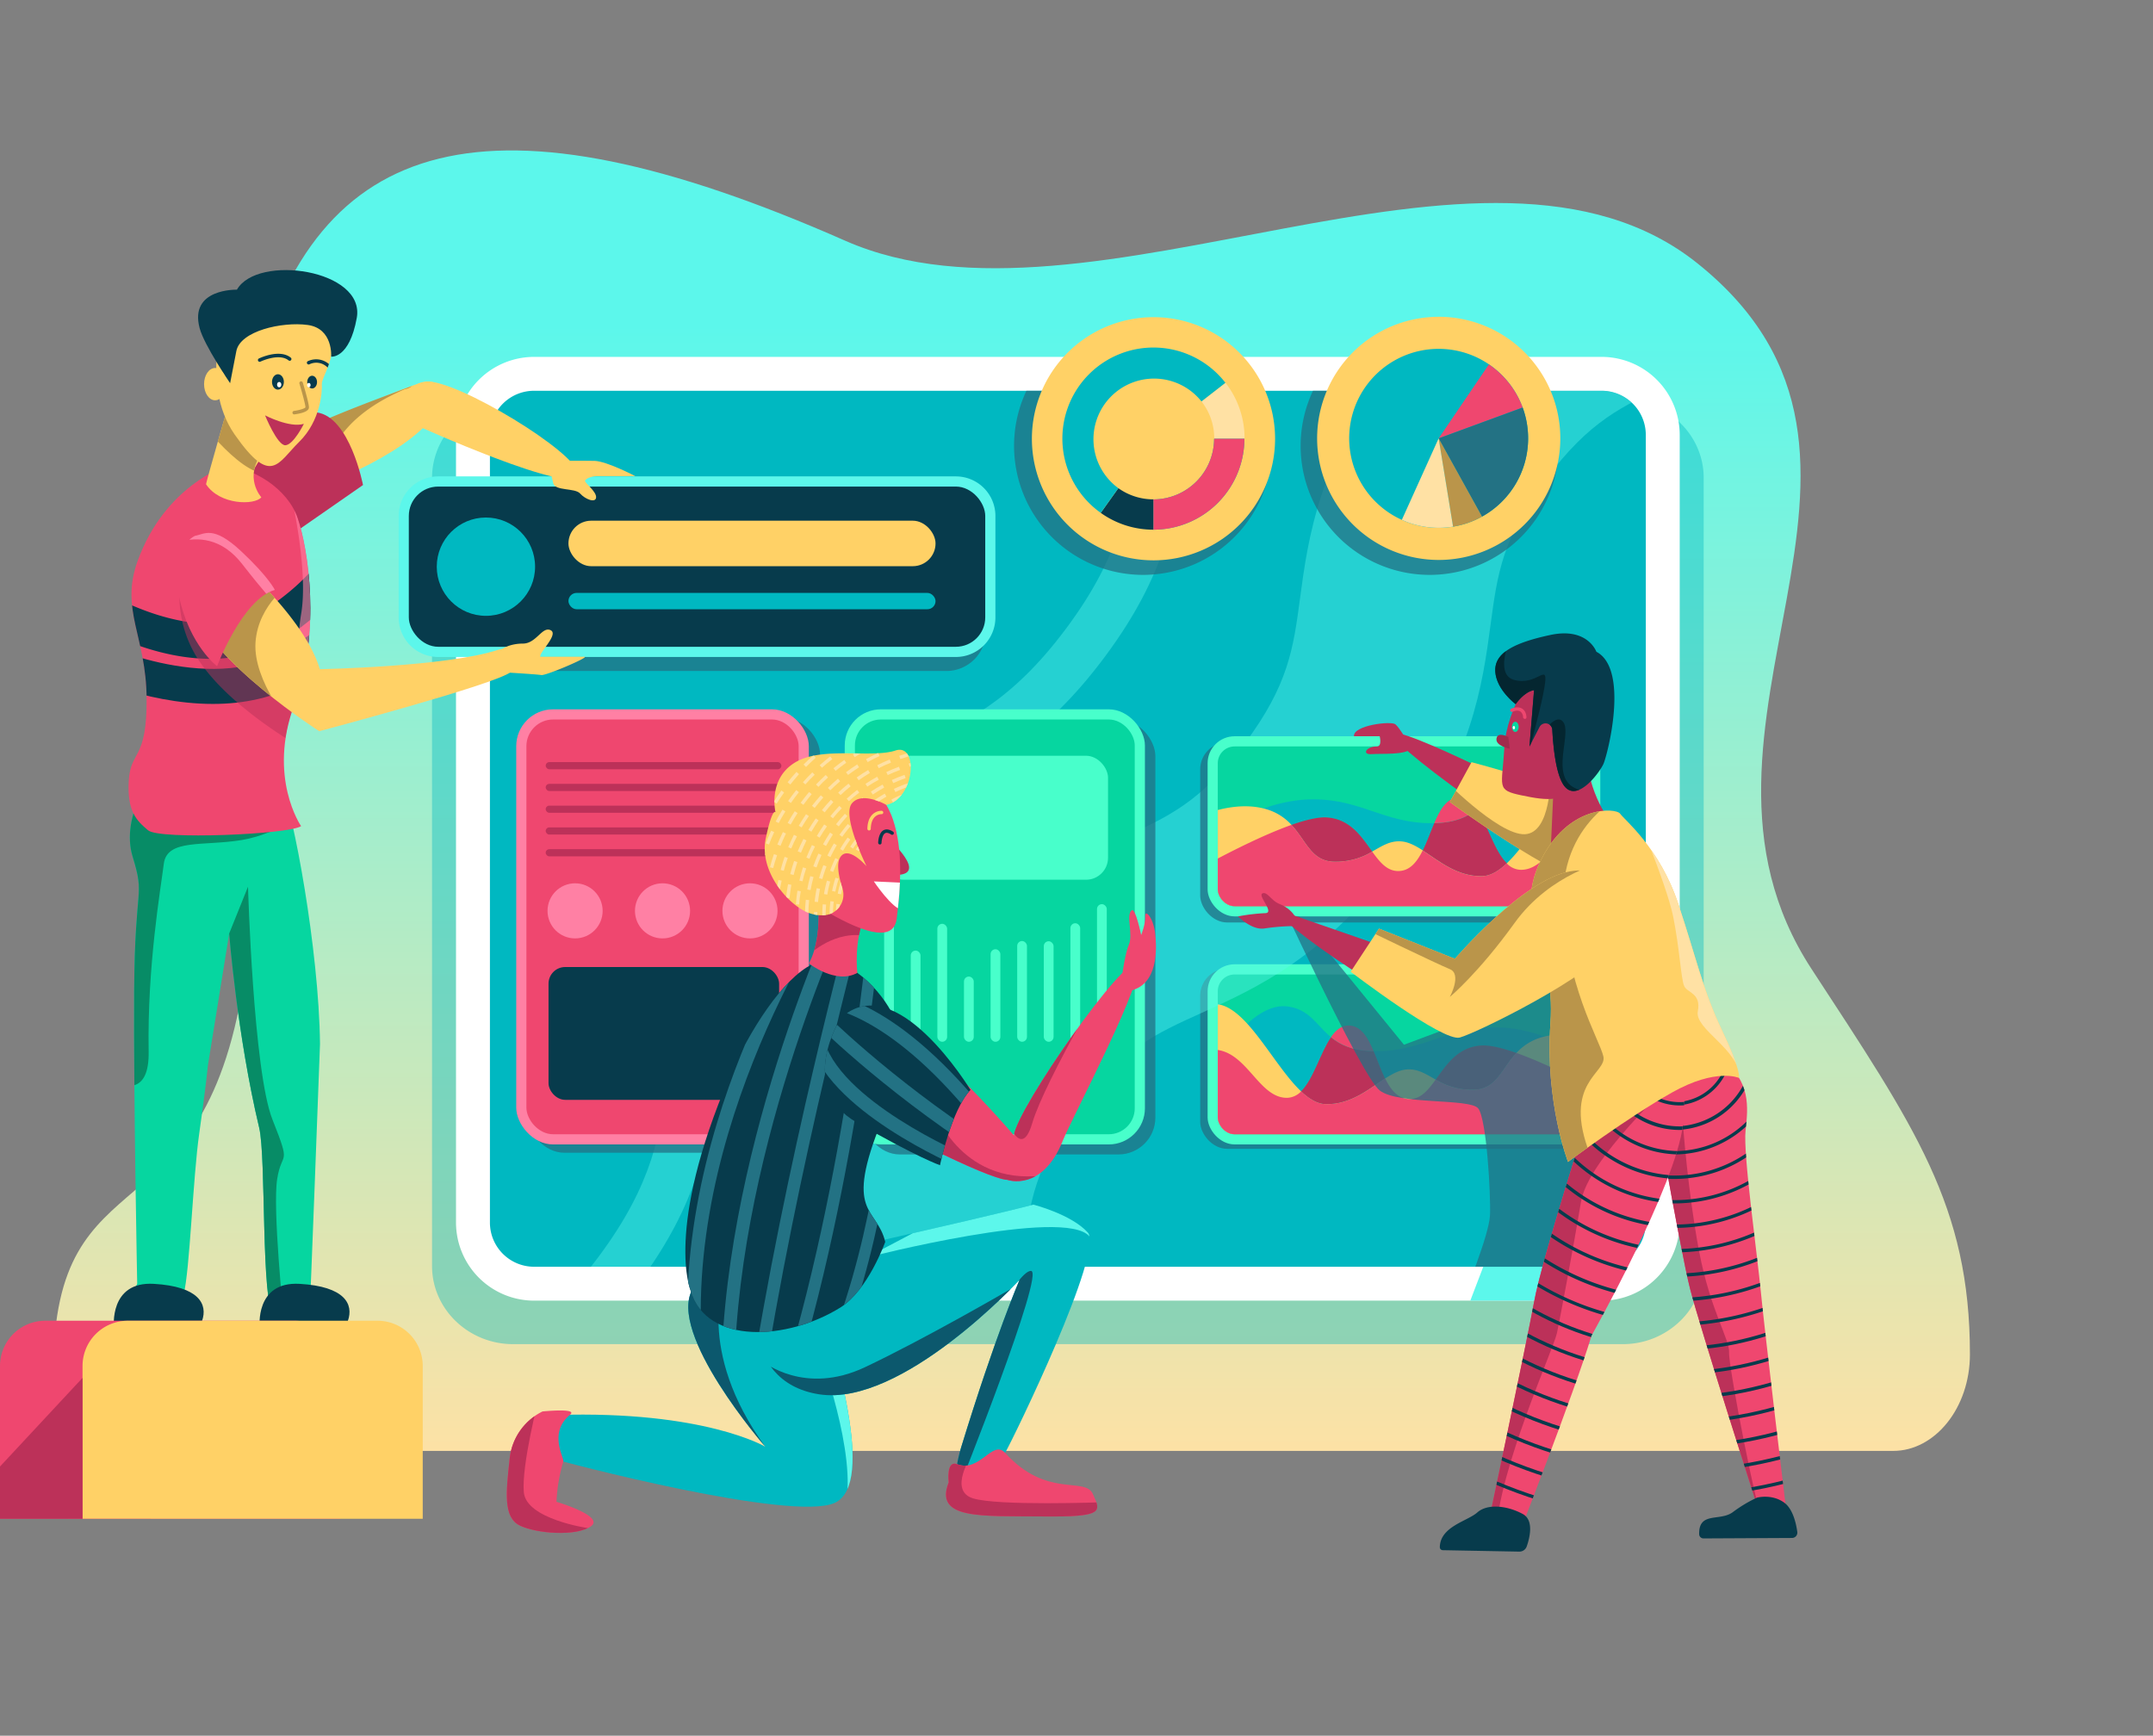 <svg xmlns="http://www.w3.org/2000/svg" xmlns:xlink="http://www.w3.org/1999/xlink" viewBox="0 0 994.57 801.88"><rect x="0" y="0" width="994.57" height="801.88" fill="#808080" stroke="none"/><defs><style>.cls-1,.cls-50{fill:#fff;}.cls-2,.cls-20,.cls-4{fill:#00b8c1;}.cls-3,.cls-61,.cls-8{fill:#06d6a0;}.cls-4,.cls-5,.cls-6,.cls-7,.cls-8{clip-rule:evenodd;}.cls-10,.cls-23,.cls-5{fill:#ef476f;}.cls-45,.cls-6,.cls-9{fill:#073b4c;}.cls-21,.cls-33,.cls-7{fill:#ffd166;}.cls-11{isolation:isolate;}.cls-12{fill:url(#linear-gradient);}.cls-13,.cls-24{opacity:0.4;}.cls-13,.cls-17,.cls-25,.cls-65{mix-blend-mode:multiply;}.cls-14{clip-path:url(#clip-path);}.cls-15,.cls-41{fill:#5cf7eb;}.cls-16{clip-path:url(#clip-path-2);}.cls-17,.cls-25,.cls-29,.cls-47{fill:#237284;}.cls-17,.cls-25{opacity:0.75;}.cls-18{fill:#48ffcb;}.cls-19{clip-path:url(#clip-path-3);}.cls-20,.cls-21,.cls-22,.cls-23,.cls-25,.cls-29,.cls-30,.cls-31,.cls-40,.cls-41,.cls-45,.cls-50,.cls-57,.cls-58,.cls-61,.cls-63,.cls-67{fill-rule:evenodd;}.cls-22,.cls-36{fill:#bc3159;}.cls-26{clip-path:url(#clip-path-4);}.cls-27,.cls-31{fill:#ffe1a4;}.cls-28{clip-path:url(#clip-path-5);}.cls-30,.cls-70{fill:#ba954a;}.cls-32{clip-path:url(#clip-path-6);}.cls-34,.cls-67{fill:#ff80a4;}.cls-35{clip-path:url(#clip-path-7);}.cls-37{clip-path:url(#clip-path-8);}.cls-38{clip-path:url(#clip-path-9);}.cls-39{clip-path:url(#clip-path-10);}.cls-40{fill:#0c586d;}.cls-42{clip-path:url(#clip-path-11);}.cls-43{clip-path:url(#clip-path-12);}.cls-44{clip-path:url(#clip-path-13);}.cls-46{clip-path:url(#clip-path-14);}.cls-48{clip-path:url(#clip-path-15);}.cls-49{clip-path:url(#clip-path-16);}.cls-51{clip-path:url(#clip-path-17);}.cls-52{clip-path:url(#clip-path-18);}.cls-53{clip-path:url(#clip-path-19);}.cls-54{clip-path:url(#clip-path-20);}.cls-55{clip-path:url(#clip-path-21);}.cls-56{clip-path:url(#clip-path-22);}.cls-57{fill:#042630;}.cls-58{fill:#a12a4c;}.cls-59{clip-path:url(#clip-path-23);}.cls-60{clip-path:url(#clip-path-24);}.cls-62{clip-path:url(#clip-path-25);}.cls-63{fill:#078c66;}.cls-64{clip-path:url(#clip-path-26);}.cls-65{opacity:0.5;}.cls-66{opacity:0.6;mix-blend-mode:screen;}.cls-68{clip-path:url(#clip-path-27);}.cls-69{clip-path:url(#clip-path-28);}.cls-71{clip-path:url(#clip-path-29);}.cls-72{clip-path:url(#clip-path-30);}</style><linearGradient id="linear-gradient" x1="517.89" y1="676.88" x2="517.89" y2="149.76" gradientUnits="userSpaceOnUse"><stop offset="0" stop-color="#ffe1a4"/><stop offset="1" stop-color="#5cf7eb"/></linearGradient><clipPath id="clip-path" transform="translate(-50.56 0.53)"><path class="cls-1" d="M297.29,600.36a36.12,36.12,0,0,1-36.08-36.07V200.43a36.1,36.1,0,0,1,36.08-36.08H790.42a36.09,36.09,0,0,1,36.08,36.08V564.29a36.23,36.23,0,0,1-10.6,25.52,35.8,35.8,0,0,1-25.48,10.55Z"/></clipPath><clipPath id="clip-path-2" transform="translate(-50.56 0.53)"><path class="cls-2" d="M810.83,200.43V564.29a20.43,20.43,0,0,1-20.41,20.41H297.29a20.41,20.41,0,0,1-20.41-20.41V200.43a20.09,20.09,0,0,1,1.16-6.79A20.38,20.38,0,0,1,297.29,180H790.42a20.4,20.4,0,0,1,20.41,20.41Z"/></clipPath><clipPath id="clip-path-3" transform="translate(-50.56 0.53)"><rect class="cls-3" x="613.11" y="449.68" width="172" height="73.81" rx="7.76"/></clipPath><clipPath id="clip-path-4" transform="translate(-50.56 0.53)"><path class="cls-7" d="M583.41,146a56.17,56.17,0,1,1-56.17,56.16A56.19,56.19,0,0,1,583.41,146Z"/></clipPath><clipPath id="clip-path-5" transform="translate(-50.56 0.53)"><path class="cls-7" d="M715.14,145.82A56.17,56.17,0,1,1,659,202a56.19,56.19,0,0,1,56.16-56.17Z"/></clipPath><clipPath id="clip-path-6" transform="translate(-50.56 0.53)"><rect class="cls-9" x="239.42" y="224.26" width="266.28" height="74.02" rx="13.57"/></clipPath><clipPath id="clip-path-7" transform="translate(-50.56 0.53)"><rect class="cls-10" x="293.74" y="331.87" width="125.76" height="191.62" rx="12.34"/></clipPath><clipPath id="clip-path-8" transform="translate(-50.56 0.53)"><rect class="cls-3" x="613.11" y="344.32" width="172" height="73.81" rx="7.76"/></clipPath><clipPath id="clip-path-9" transform="translate(-50.56 0.53)"><rect class="cls-3" x="445.49" y="331.87" width="129.27" height="191.62" rx="12"/></clipPath><clipPath id="clip-path-10" transform="translate(-50.56 0.53)"><path class="cls-4" d="M382.7,568.89s-2,9.25-12.09,25.94c-12.32,20.4,33.47,73,33.47,73s-28.2-16.76-96.42-14.64c-19.42.61-14.19,16.35-5,19.27s113.87,30.18,133.48,21.34-1.09-72.14-6.75-95.73-46.7-29.23-46.7-29.23Z"/></clipPath><clipPath id="clip-path-11" transform="translate(-50.56 0.53)"><path class="cls-5" d="M301.1,651.59A27.45,27.45,0,0,0,286,673.32c-1.74,16-3,27.28,4.8,31s26,5,32.7.32-15.87-11.34-15.87-11.34a76.67,76.67,0,0,1,3.14-18.58c.54-1.77-7.06-13.24,3.12-21.65,3.92-3.23-12.76-1.51-12.76-1.51Z"/></clipPath><clipPath id="clip-path-12" transform="translate(-50.56 0.53)"><path class="cls-4" d="M402.28,585s100.61-22.39,125.63-29c0,0,17.46,4.4,25.15,12.88s-33.88,94.25-38.21,101.85c0,0-6.13,20.66-15.11,21.65s-8.91-12-5.23-24.08c16-52.21,27-77.48,27-77.48s-54.35,58.85-92.63,52.8S398.73,590.63,402.28,585Z"/></clipPath><clipPath id="clip-path-13" transform="translate(-50.56 0.53)"><path class="cls-5" d="M488.81,684.31s-1.31-10.37,3.89-8.39c10.48,4,16.42-11.61,22.15-5.26,19.24,21.27,36.83,10.83,40.55,19s5.38,10.7-23.13,10.4-50.31,1.58-43.46-15.79Z"/></clipPath><clipPath id="clip-path-14" transform="translate(-50.56 0.53)"><path class="cls-6" d="M369.58,595.66s-12.16-28.23,18-98.79c9.18-21.44,24.73-45.42,38.18-51.9s30,9.77,36.43,21.75,3.89,30.44-4.18,50.2c-18,44.1-2.43,39.87,1.48,56.29,0,0-7.92,22.31-20.72,30.32-24.15,15.11-61.81,17.58-69.23-7.87Z"/></clipPath><clipPath id="clip-path-15" transform="translate(-50.56 0.53)"><path class="cls-5" d="M427.22,405s5,24.87-3,39.55c0,0,12.46,9.88,22.36,4.39,0,0-1.7-15.27,3.64-26.33s-23-17.61-23-17.61Z"/></clipPath><clipPath id="clip-path-16" transform="translate(-50.56 0.53)"><path class="cls-5" d="M444.07,354.77s14,8.35,19,23.33c4.74,14.06,3.56,31.09,1.73,45.72-1.28,10.25-13.12,7.81-31.72-2.79-21.5-12.27-27.49-38.39-17.37-56.76s22-11.49,28.34-9.5Z"/></clipPath><clipPath id="clip-path-17" transform="translate(-50.56 0.53)"><path class="cls-7" d="M439.72,409.91a9.53,9.53,0,0,1-8.87,12.42,17.7,17.7,0,0,1-7.74-1.52c-9.4-4.31-21.93-19.39-18.8-34.07s4.51-11.95,4.51-11.95-3.72-15.13,8.81-22.93,35.44-1.94,46.6-5.66c10.67-3.55,9.14,22.13-4.22,25.13,0,0-11.25-6.52-15.95-.65s6.81,29,6.81,29-8.56-10-12.19-4.11C436.82,398.57,438.07,404.69,439.72,409.91Z"/></clipPath><clipPath id="clip-path-18" transform="translate(-50.56 0.53)"><path class="cls-5" d="M518.92,524S469,465.13,451.47,469.64s-19.75,32.85-7.42,40.74,62,33.68,71.91,34.18c0,0,16.08,5.71,25.55-18.08,4.33-10.88,39.64-77.24,34.21-81.66s-54.85,66-56.8,79.13Z"/></clipPath><clipPath id="clip-path-19" transform="translate(-50.56 0.53)"><path class="cls-6" d="M438.9,469.89s-20.55,32,7.36,48.12,38.53,19.79,38.53,19.79S490,512.32,498.87,503c0,0-34.53-57.09-60-33.08Z"/></clipPath><clipPath id="clip-path-20" transform="translate(-50.56 0.53)"><path class="cls-7" d="M730.35,351.56,720.29,370s49.29,36.11,65.35,37.5,5-30.3-1.51-36.84-53.78-19.06-53.78-19.06Z"/></clipPath><clipPath id="clip-path-21" transform="translate(-50.56 0.53)"><path class="cls-5" d="M823.61,479.15l-12.45,8.3S826.6,576.72,831.31,595s31.4,101.52,31.4,101.52l13,.81s-10-83-11.72-100.92-8.26-63.85-7.07-74.67,2.49-22.62-11.11-33.17-22.22-9.45-22.22-9.45Z"/></clipPath><clipPath id="clip-path-22" transform="translate(-50.56 0.53)"><path class="cls-5" d="M784.28,514.51s-21.42,66.52-25,86.16-22.38,108.09-22.38,108.09L750,714s28.08-71.77,35.75-97.45c0,0,39.15-69.59,42.25-97.6s-6.85-26.42-6.85-26.42l-36.87,22Z"/></clipPath><clipPath id="clip-path-23" transform="translate(-50.56 0.53)"><path class="cls-7" d="M774.92,536.29s-10.69-27.44-8.14-64.09S749.41,424,762,397.63s35-25.1,37-22.22,18.23,15.73,26.84,41.67,11.43,40.1,20.31,58.64,7.72,21.74,7.72,21.74-10.48-4.76-30.89,6.72-48.12,32.11-48.12,32.11Z"/></clipPath><clipPath id="clip-path-24" transform="translate(-50.56 0.53)"><path class="cls-7" d="M687.58,428.49l35.08,13.93s31.12-36.38,53.06-40.37,27.51,19.6,19.44,33.76-62.39,40.9-70.28,43-50.38-30.4-50.38-30.4l13.08-19.93Z"/></clipPath><clipPath id="clip-path-25" transform="translate(-50.56 0.53)"><path class="cls-8" d="M122,355.84s-16,20.28-10.16,39.4,1,12.12.7,61.95,1.4,135.31,1.4,135.31-5.82,12.2,3.57,15.49,15,.81,17.88-10.43,4.27-54,7.22-74.53,4-31.39,4-31.39l9.82-60.83s3.74,47.28,13.85,89.61c3.32,13.86.7,80,6.86,88.5s15.83,7.77,16.25,1.57,5-128.07,5-128.74c-.48-43.8-12.56-108-17.76-118.54S122,355.84,122,355.84Z"/></clipPath><clipPath id="clip-path-26" transform="translate(-50.56 0.53)"><path class="cls-5" d="M154.8,214.8s-28.15,9.13-40.7,43.92c-8.14,22.58,4,34.63,4.19,63.45s-7.43,23.72-8.25,38,3.68,18.45,8.93,22.9,65,1.93,70.68-1.93c0,0-15.62-22.57-3.08-56.25s6.23-72.18,1.53-86-21-23.6-33.3-24.14Z"/></clipPath><clipPath id="clip-path-27" transform="translate(-50.56 0.53)"><path class="cls-7" d="M158.39,178.41s-12.87,44.45-12.63,44.81c6.32,9.6,22.36,9.75,25.52,6,0,0-8.59-9.42.87-21.17,0,0-.17-26.84-13.76-29.67Z"/></clipPath><clipPath id="clip-path-28" transform="translate(-50.56 0.53)"><path class="cls-7" d="M155.46,141s-13.32,35.22,3.54,59.27,19.8,13.13,29.78,3.32,10.65-23.44,10.45-26.62,6.77-12,4.67-23.71S183.68,124.69,155.46,141Z"/></clipPath><clipPath id="clip-path-29" transform="translate(-50.56 0.53)"><path class="cls-7" d="M150.28,249.81s39.77,31.43,48.06,58.82c0,0,58.79-1.1,82.48-9,6.13-2,10.81,5.76,6,10.06l-.2.17c-6.66,5.7-88.6,27.42-88.6,27.42s-50-32-58-57.17,7.11-29.27,10.32-30.28Z"/></clipPath><clipPath id="clip-path-30" transform="translate(-50.56 0.53)"><path class="cls-5" d="M140.7,247s-12.45,5.14-7.46,28.12c5,22.77,17.59,32.13,17.59,32.13s11.74-31.06,26.69-35.24c0,0-2.83-6-15.7-18s-16.79-7.74-21.12-7Z"/></clipPath></defs><g class="cls-11"><g id="Illustration"><path id="Background" class="cls-12" d="M109.33,669.78H925.14c19.18,0,35.42-19.75,35.42-44.6,0-68.65-25.46-105-73.18-178.07-73.26-112.19,60.28-235.33-52.58-325.89C736.59,42.41,554,160.48,441,110.68,276.1,38,196.72,61,167.56,174.28,137.47,291.15,176,359.48,164,447.11,146.17,576.7,75.21,528.29,75.21,632.89,75.21,654.47,92.57,669.78,109.33,669.78Z" transform="translate(-50.56 0.53)"/><g id="Web"><g class="cls-13"><path class="cls-2" d="M287.63,620.46c-20.67,0-37.49-16.2-37.49-36.1V220.21a34.76,34.76,0,0,1,2.14-12c5.24-14.37,19.45-24.06,35.35-24.06H800.08c15.89,0,30.1,9.69,35.37,24.12a34.71,34.71,0,0,1,2.12,12V584.36a35.61,35.61,0,0,1-11,25.54,38,38,0,0,1-26.48,10.56Z" transform="translate(-50.56 0.53)"/></g><path class="cls-1" d="M297.29,600.36a36.12,36.12,0,0,1-36.08-36.07V200.43a36.1,36.1,0,0,1,36.08-36.08H790.42a36.09,36.09,0,0,1,36.08,36.08V564.29a36.23,36.23,0,0,1-10.6,25.52,35.8,35.8,0,0,1-25.48,10.55Z" transform="translate(-50.56 0.53)"/><g class="cls-14"><polygon class="cls-15" points="700.18 561.9 686.02 583.05 672.76 617.75 716.89 615.16 723.94 578.18 700.18 561.9"/></g><path class="cls-2" d="M810.83,200.43V564.29a20.43,20.43,0,0,1-20.41,20.41H297.29a20.41,20.41,0,0,1-20.41-20.41V200.43a20.09,20.09,0,0,1,1.16-6.79A20.38,20.38,0,0,1,297.29,180H790.42a20.4,20.4,0,0,1,20.41,20.41Z" transform="translate(-50.56 0.53)"/><g class="cls-16"><rect class="cls-17" x="554.43" y="447.54" width="181.4" height="83.21" rx="12.46"/><rect class="cls-18" x="557.85" y="445.5" width="181.4" height="83.21" rx="12.46"/><rect class="cls-3" x="562.55" y="450.2" width="172" height="73.81" rx="7.76"/><g class="cls-19"><path class="cls-20" d="M607.16,523.27l.46,0,176.17,7,9.44-24.5,4-10.35S781.66,484.53,764,478.35a71.19,71.19,0,0,0-17.31-4c-26.29-2.26-37.21,11.2-61.57,10.76,1.77,4.12,3.34,8.69,5.28,12.61-7.5,4.84-15.93,12.11-27.43,11.86-3.87-.1-7.64-2.4-11.37-5.92,5.73-5.63,8.93-17.89,13.83-25-6.81-5.61-9.95-13-20.32-14.24-6.44-.76-12.89,3-18.37,8a81.22,81.22,0,0,0-11.08,12.7c-2.52,3.51-4,6.05-4,6.05l-4.28,30.59Zm106.62-25c4.9-6.76,10.12-15,21-15.72,4-.27,9.71,1.11,16.32,3.43-6.91,7.36-9.18,16.79-19.75,17A32.23,32.23,0,0,1,713.78,498.22Z" transform="translate(-50.56 0.53)"/><path class="cls-21" d="M604.11,486.08c0,11.93,1.8,26,3.27,35.67.08.54.16,1,.24,1.54.72,4.65,1.33,8.05,1.58,9.37.06.39.11.59.11.59l13.11.08,175.2,1,2.44-24.78,2.32-23.53S782,473.85,764,478.35a10.72,10.72,0,0,0-1.08.28,25.07,25.07,0,0,0-11.85,7.3c-6.91,7.36-9.18,16.79-19.75,17a32.23,32.23,0,0,1-17.53-4.69c-4.56-2.53-8.24-5.09-13.46-4.68-3.26.25-6.5,2-9.93,4.17-7.5,4.84-15.93,12.11-27.43,11.86-3.87-.1-7.64-2.4-11.37-5.92-8.34-7.9-16.43-22-24.86-31.24-4.44-4.86-9-8.4-13.66-9C606.16,462.46,604.07,473,604.11,486.08Z" transform="translate(-50.56 0.53)"/><path class="cls-22" d="M713.78,498.22a32.23,32.23,0,0,0,17.53,4.69c10.57-.19,12.84-9.62,19.75-17-6.61-2.32-12.34-3.7-16.32-3.43C723.9,483.2,718.68,491.46,713.78,498.22Z" transform="translate(-50.56 0.53)"/><path class="cls-22" d="M651.59,503.65c3.73,3.52,7.5,5.82,11.37,5.92,11.5.25,19.93-7,27.43-11.86-1.94-3.92-3.51-8.49-5.28-12.61l-.61,0c-9.38-.26-14.91-3-19.08-6.44C660.52,485.76,657.32,498,651.59,503.65Z" transform="translate(-50.56 0.53)"/><path class="cls-23" d="M684.5,485.08l.61,0c-2.63-6.21-5.67-11.41-11-11.81-3.62-.29-6.37,1.94-8.74,5.35C669.59,482.07,675.12,484.82,684.5,485.08Z" transform="translate(-50.56 0.53)"/><path class="cls-23" d="M596.34,532l12.86.65,13.22.67,181,9.13,9.78-25.23s-5.27-3.18-13.15-7.63c-2.1-1.18-4.4-2.45-6.83-3.78-12.67-6.92-29.1-15.27-42.17-19.89-6.91,7.36-9.18,16.79-19.75,17a32.23,32.23,0,0,1-17.53-4.69c-3.51,4.89-6.88,9-12,9-5.35,0-8.69-4.15-11.34-9.51-7.5,4.84-15.93,12.11-27.43,11.86-3.87-.1-7.64-2.4-11.37-5.92a9.33,9.33,0,0,1-6.49,3c-11.92.12-17.35-17.5-29.45-21.5a16.36,16.36,0,0,0-7.38-.61,9.94,9.94,0,0,0-4.16,1.58C591.54,494.54,596.34,532,596.34,532Z" transform="translate(-50.56 0.53)"/></g><g class="cls-24"><path class="cls-15" d="M332.74,801.36l-71.29-53.05c33.85-45.5,65.77-59.94,91.42-71.55,21.27-9.62,36.64-16.58,56.77-43.64s22.38-43.77,25.49-66.91c3.75-27.9,8.42-62.63,42.28-108.12s65.77-59.94,91.42-71.55c21.27-9.62,36.63-16.58,56.77-43.63S648,299.13,651.09,276c3.74-27.9,8.41-62.63,42.26-108.12s65.78-59.94,91.43-71.55C806,86.71,821.41,79.76,841.54,52.7l71.3,53.05c-33.86,45.49-65.78,59.94-91.43,71.54-21.27,9.63-36.63,16.58-56.76,43.64s-22.38,43.77-25.49,66.9c-3.75,27.91-8.42,62.63-42.27,108.12s-65.78,59.94-91.42,71.55c-21.27,9.62-36.64,16.58-56.77,43.63s-22.38,43.78-25.49,66.92c-3.75,27.9-8.42,62.63-42.27,108.12s-65.78,60-91.43,71.55C368.24,767.35,352.87,774.3,332.74,801.36Z" transform="translate(-50.56 0.53)"/></g><g class="cls-24"><path class="cls-15" d="M196.78,708.35,179,695.08c28.71-38.58,54-50,78.43-61.08,22.88-10.35,44.48-20.13,69.77-54.1s28.43-57.48,31.78-82.37c3.57-26.59,7.27-54.09,36-92.67s54-50,78.43-61.08c22.87-10.35,44.48-20.13,69.76-54.1s28.44-57.48,31.78-82.36c3.57-26.59,7.27-54.09,36-92.67s54-50,78.43-61.07c22.88-10.36,44.49-20.13,69.77-54.11l17.82,13.27c-28.71,38.58-54,50-78.43,61.08C675.57,84.17,654,94,628.69,127.92s-28.44,57.47-31.78,82.36c-3.57,26.59-7.27,54.08-36,92.66S507,353,482.51,364c-22.88,10.35-44.49,20.13-69.77,54.1S384.3,475.6,381,500.49c-3.58,26.59-7.27,54.09-36,92.67s-54,50-78.43,61.08C243.67,664.59,222.06,674.37,196.78,708.35Z" transform="translate(-50.56 0.53)"/></g><rect class="cls-17" x="398.56" y="332.33" width="135.16" height="201.02" rx="17.04"/><rect class="cls-17" x="243.67" y="331.55" width="135.16" height="201.02" rx="17.04"/><rect class="cls-17" x="554.43" y="342.97" width="181.4" height="83.21" rx="12.46"/><path class="cls-17" d="M198,226.59H437.15a18.27,18.27,0,0,1,18.27,18.27v46.89A18.27,18.27,0,0,1,437.15,310H198a18.26,18.26,0,0,1-18.26-18.26V244.86A18.26,18.26,0,0,1,198,226.59Z"/><path class="cls-17" d="M638.3,407.51s41,89.12,49.65,95.78,41.51,3.52,45.43,8.22,5.88,40,5.48,49.35-12.14,37.59-12.14,37.59h38l20.4-78.32-13.7-65-72.3,27Z" transform="translate(-50.56 0.53)"/><path class="cls-25" d="M578.6,145.82A59.62,59.62,0,1,1,519,205.43a59.65,59.65,0,0,1,59.61-59.61Z" transform="translate(-50.56 0.53)"/><path class="cls-25" d="M711,145.82a59.62,59.62,0,1,1-59.62,59.61A59.64,59.64,0,0,1,711,145.82Z" transform="translate(-50.56 0.53)"/></g><path class="cls-21" d="M583.41,146a56.17,56.17,0,1,1-56.17,56.16A56.19,56.19,0,0,1,583.41,146Z" transform="translate(-50.56 0.53)"/><g class="cls-26"><path class="cls-27" d="M625.48,202.11h-14a27.73,27.73,0,0,0-5.88-17.18l11.07-8.62A41.68,41.68,0,0,1,625.48,202.11Z" transform="translate(-50.56 0.53)"/><path class="cls-2" d="M583.41,244.18v-14a28.07,28.07,0,0,0,28-28h14A42.11,42.11,0,0,1,583.41,244.18Z" transform="translate(-50.56 0.53)"/><path class="cls-9" d="M583.41,244.18a41.8,41.8,0,0,1-24.36-7.77L567.18,225a27.88,27.88,0,0,0,16.23,5.17Z" transform="translate(-50.56 0.53)"/><path class="cls-2" d="M559.05,236.41a42.07,42.07,0,1,1,57.59-60.09l-11.07,8.6A28,28,0,1,0,567.18,225Z" transform="translate(-50.56 0.53)"/><path class="cls-10" d="M583.41,244.18v-14a28.07,28.07,0,0,0,28-28h14A42.11,42.11,0,0,1,583.41,244.18Z" transform="translate(-50.56 0.53)"/></g><path class="cls-21" d="M715.14,145.82A56.17,56.17,0,1,1,659,202a56.19,56.19,0,0,1,56.16-56.17Z" transform="translate(-50.56 0.53)"/><g class="cls-28"><path class="cls-20" d="M756.47,202a41.29,41.29,0,0,1-21.31,36.15,40.53,40.53,0,0,1-13.37,4.63,39.44,39.44,0,0,1-6.65.55,40.75,40.75,0,0,1-17-3.69A41.33,41.33,0,1,1,756.47,202Z" transform="translate(-50.56 0.53)"/><path class="cls-23" d="M753.94,187.73,715.14,202l23.22-34.18A41.47,41.47,0,0,1,753.94,187.73Z" transform="translate(-50.56 0.53)"/><path class="cls-29" d="M756.47,202a41.29,41.29,0,0,1-21.31,36.15l-20-36.15,38.8-14.25A41.36,41.36,0,0,1,756.47,202Z" transform="translate(-50.56 0.53)"/><path class="cls-30" d="M735.16,238.13a40.53,40.53,0,0,1-13.37,4.63L715.14,202Z" transform="translate(-50.56 0.53)"/><path class="cls-31" d="M721.79,242.76a39.44,39.44,0,0,1-6.65.55,40.75,40.75,0,0,1-17-3.69l17-37.64Z" transform="translate(-50.56 0.53)"/></g><path class="cls-15" d="M202.42,220.09H441.56a18.27,18.27,0,0,1,18.27,18.27v46.89a18.27,18.27,0,0,1-18.27,18.27H202.42a18.26,18.26,0,0,1-18.26-18.26V238.35A18.27,18.27,0,0,1,202.42,220.09Z"/><rect class="cls-9" x="188.85" y="224.79" width="266.28" height="74.02" rx="13.57"/><g class="cls-32"><circle class="cls-2" cx="224.47" cy="261.8" r="22.71"/><rect class="cls-33" x="262.59" y="240.56" width="169.58" height="21.02" rx="10.51"/><rect class="cls-2" x="262.59" y="273.92" width="169.58" height="7.55" rx="3.78"/></g><g id="Web_Element" data-name="Web Element"><rect class="cls-34" x="238.47" y="327.7" width="135.16" height="201.02" rx="17.04"/><rect class="cls-10" x="243.17" y="332.4" width="125.76" height="191.62" rx="12.34"/><g class="cls-35"><rect class="cls-36" x="252.08" y="352.09" width="108.87" height="3.3" rx="1.65"/><rect class="cls-36" x="252.08" y="362.14" width="108.87" height="3.3" rx="1.65"/><rect class="cls-36" x="252.08" y="372.2" width="108.87" height="3.3" rx="1.65"/><rect class="cls-36" x="252.08" y="382.26" width="108.87" height="3.3" rx="1.65"/><rect class="cls-36" x="252.08" y="392.32" width="108.87" height="3.3" rx="1.65"/><rect class="cls-9" x="253.39" y="446.76" width="106.52" height="61.36" rx="7.7"/><circle class="cls-34" cx="265.66" cy="420.81" r="12.73"/><circle class="cls-34" cx="306.05" cy="420.81" r="12.73"/><circle class="cls-34" cx="346.45" cy="420.81" r="12.73"/></g></g><rect class="cls-18" x="557.85" y="340.15" width="181.4" height="83.21" rx="12.46"/><rect class="cls-3" x="562.55" y="344.85" width="172" height="73.81" rx="7.76"/><g class="cls-37"><path class="cls-20" d="M790.84,416.4l-4.28-30.6s-1.47-2.53-4-6a80.8,80.8,0,0,0-11.08-12.71c-5.48-5-11.93-8.77-18.37-8-10.37,1.22-13.5,8.63-20.32,14.24,4.9,7.11,8.1,19.38,13.83,25-3.73,3.52-7.5,5.83-11.37,5.92-11.5.25-19.93-7-27.43-11.86,1.94-3.91,3.51-8.49,5.28-12.61-24.36.44-35.28-13-61.57-10.76a71.65,71.65,0,0,0-17.31,4C616.56,379.18,601,390.11,601,390.11l4,10.36,9.44,24.5,176.18-7h.45ZM666.91,397.55c-10.57-.18-12.84-9.62-19.75-17,6.61-2.32,12.34-3.7,16.32-3.43,10.84.71,16.06,9,21,15.73A32.32,32.32,0,0,1,666.91,397.55Z" transform="translate(-50.56 0.53)"/><path class="cls-21" d="M794.11,380.73c0,11.92-1.8,26-3.27,35.67-.08.53-.16,1.05-.23,1.53-.72,4.66-1.34,8.06-1.59,9.37-.06.39-.11.6-.11.6L775.8,428l-175.2,1-2.44-24.78-2.32-23.53s20.38-12.22,38.39-7.72c.36.08.72.17,1.09.28a25.24,25.24,0,0,1,11.84,7.3c6.91,7.36,9.18,16.8,19.75,17a32.32,32.32,0,0,0,17.53-4.68c4.56-2.54,8.24-5.09,13.46-4.68,3.26.25,6.5,1.95,9.93,4.16,7.5,4.84,15.93,12.11,27.43,11.86,3.87-.09,7.64-2.4,11.37-5.92,8.34-7.9,16.44-22,24.86-31.24,4.44-4.85,9-8.39,13.66-9C792.06,357.11,794.15,367.6,794.11,380.73Z" transform="translate(-50.56 0.53)"/><path class="cls-22" d="M684.44,392.87a32.32,32.32,0,0,1-17.53,4.68c-10.57-.18-12.84-9.62-19.75-17,6.61-2.32,12.34-3.7,16.32-3.43C674.32,377.85,679.54,386.1,684.44,392.87Z" transform="translate(-50.56 0.53)"/><path class="cls-22" d="M746.63,398.29c-3.73,3.52-7.5,5.83-11.37,5.92-11.5.25-19.93-7-27.43-11.86,1.94-3.91,3.51-8.49,5.28-12.61h.61c9.38-.27,14.91-3,19.08-6.44C737.7,380.4,740.9,392.67,746.63,398.29Z" transform="translate(-50.56 0.53)"/><path class="cls-23" d="M713.72,379.73h-.61c2.63-6.2,5.67-11.4,10.95-11.81,3.62-.28,6.38,1.94,8.74,5.36C728.63,376.72,723.1,379.46,713.72,379.73Z" transform="translate(-50.56 0.53)"/><path class="cls-23" d="M801.88,426.66,789,427.3,775.8,428l-181,9.13L585,411.87s5.27-3.18,13.15-7.63c2.1-1.17,4.4-2.44,6.83-3.77,12.67-6.93,29.1-15.28,42.17-19.9,6.91,7.36,9.18,16.8,19.75,17a32.32,32.32,0,0,0,17.53-4.68c3.51,4.89,6.88,9,12,9,5.36,0,8.69-4.15,11.34-9.51,7.5,4.84,15.93,12.11,27.43,11.86,3.87-.09,7.64-2.4,11.37-5.92a9.25,9.25,0,0,0,6.49,3c11.92.13,17.36-17.5,29.45-21.49a16.22,16.22,0,0,1,7.38-.61,9.81,9.81,0,0,1,4.16,1.58C806.68,389.19,801.88,426.66,801.88,426.66Z" transform="translate(-50.56 0.53)"/></g></g><g id="Man"><rect class="cls-18" x="390.22" y="327.7" width="138.67" height="201.02" rx="16.7"/><rect class="cls-3" x="394.92" y="332.4" width="129.27" height="191.62" rx="12"/><g class="cls-38"><rect class="cls-18" x="407.28" y="349.15" width="104.57" height="57.28" rx="10.16"/><rect class="cls-18" x="408.43" y="417.71" width="4.51" height="63.58" rx="2.26"/><rect class="cls-18" x="420.72" y="439.16" width="4.51" height="42.14" rx="2.26"/><rect class="cls-18" x="433.01" y="426.79" width="4.51" height="54.5" rx="2.26"/><rect class="cls-18" x="445.31" y="451.16" width="4.51" height="30.14" rx="2.26"/><rect class="cls-18" x="457.6" y="438.54" width="4.51" height="42.76" rx="2.26"/><rect class="cls-18" x="469.89" y="434.75" width="4.51" height="46.54" rx="2.26"/><rect class="cls-18" x="482.18" y="434.85" width="4.51" height="46.45" rx="2.26"/><rect class="cls-18" x="494.47" y="426.53" width="4.51" height="54.77" rx="2.26"/><rect class="cls-18" x="506.76" y="417.71" width="4.51" height="63.58" rx="2.26"/></g><g id="Man_1" data-name="Man 1"><g id="Foot"><path class="cls-20" d="M382.7,568.89s-2,9.25-12.09,25.94c-12.32,20.4,33.47,73,33.47,73s-28.2-16.76-96.42-14.64c-19.42.61-14.19,16.35-5,19.27s113.87,30.18,133.48,21.34-1.09-72.14-6.75-95.73-46.7-29.23-46.7-29.23Z" transform="translate(-50.56 0.53)"/><g class="cls-39"><path class="cls-40" d="M385.43,589.84s-14,33.11,18.65,78h0l-60.42-53L362.72,577Z" transform="translate(-50.56 0.53)"/><path class="cls-41" d="M429,624.15s17.75,47.58,12,71.26,24.19-28.55,24.19-28.55L448.62,619.6Z" transform="translate(-50.56 0.53)"/></g><path class="cls-23" d="M301.1,651.59A27.45,27.45,0,0,0,286,673.32c-1.74,16-3,27.28,4.8,31s26,5,32.7.32-15.87-11.34-15.87-11.34a76.67,76.67,0,0,1,3.14-18.58c.54-1.77-7.06-13.24,3.12-21.65,3.92-3.23-12.76-1.51-12.76-1.51Z" transform="translate(-50.56 0.53)"/><g class="cls-42"><path class="cls-22" d="M299.4,645.64s-8,30.84-6.86,43.28,29.62,16.52,29.62,16.52l11.11,6-48.59,3.91-17.79-15.23,17.79-63.68Z" transform="translate(-50.56 0.53)"/></g><path class="cls-20" d="M402.28,585s100.61-22.39,125.63-29c0,0,17.46,4.4,25.15,12.88s-33.88,94.25-38.21,101.85c0,0-6.13,20.66-15.11,21.65s-8.91-12-5.23-24.08c16-52.21,27-77.48,27-77.48s-54.35,58.85-92.63,52.8S398.73,590.63,402.28,585Z" transform="translate(-50.56 0.53)"/><g class="cls-43"><path class="cls-40" d="M403.2,628.61s19.05,15.66,46.85,2.54,67.29-36.1,67.29-36.1l-42.81,64.69-63.25,5.68Z" transform="translate(-50.56 0.53)"/><path class="cls-40" d="M501.1,625.61s18.93-39,25.71-39-33.55,100.87-33.55,100.87l-10.44-3.91Z" transform="translate(-50.56 0.53)"/><path class="cls-41" d="M450.87,580.44s91.51-23.55,103-9.71,8.85,25.44,8.85,25.44l3.14-36.88-23.24-27.15Z" transform="translate(-50.56 0.53)"/></g><path class="cls-23" d="M488.81,684.31s-1.31-10.37,3.89-8.39c10.48,4,16.42-11.61,22.15-5.26,19.24,21.27,36.83,10.83,40.55,19s5.38,10.7-23.13,10.4-50.31,1.58-43.46-15.79Z" transform="translate(-50.56 0.53)"/><g class="cls-44"><path class="cls-22" d="M499.42,671.83s-10.86,16.17.49,19.83S560,693.49,560,693.49l-1.3,11-77.28-2.09.65-22.45,7.05-8.23Z" transform="translate(-50.56 0.53)"/></g></g><g id="Body"><path class="cls-45" d="M369.58,595.66s-12.16-28.23,18-98.79c9.18-21.44,24.73-45.42,38.18-51.9s30,9.77,36.43,21.75,3.89,30.44-4.18,50.2c-18,44.1-2.43,39.87,1.48,56.29,0,0-7.92,22.31-20.72,30.32-24.15,15.11-61.81,17.58-69.23-7.87Z" transform="translate(-50.56 0.53)"/><g class="cls-46"><path class="cls-47" d="M371,642.11c-9.8-58.78,6.5-117,21.9-155.56,16.65-41.66,35.9-69.91,36.1-70.19l5.16,3.55c-.75,1.1-75.3,111.34-57,221.17Z" transform="translate(-50.56 0.53)"/><path class="cls-47" d="M383.72,643.29c-1.33-109,52.45-223.74,53-224.89l5.44,2.58c-.54,1.13-53.72,114.64-52.41,222.23Z" transform="translate(-50.56 0.53)"/><path class="cls-47" d="M402.19,645.34l-5.7-.86c15.92-105.7,47.66-222.82,48-224L450,422C449.72,423.17,418.06,540,402.19,645.34Z" transform="translate(-50.56 0.53)"/><path class="cls-47" d="M414.57,647.41l-5.25-1.69c33-102.41,42.91-221.94,43-223.13l5.5.44C457.73,424.23,447.78,544.37,414.57,647.41Z" transform="translate(-50.56 0.53)"/><path class="cls-47" d="M426.91,649.4,422.2,647c50-99.22,38.2-221.19,38.08-222.41l5.24-.53C465.64,425.33,477.57,548.79,426.91,649.4Z" transform="translate(-50.56 0.53)"/></g></g><g id="Head"><path class="cls-22" d="M464.45,390.4s6,6.07,6.07,9.79-5.39,3.42-5.39,3.42Z" transform="translate(-50.56 0.53)"/><path class="cls-23" d="M427.22,405s5,24.87-3,39.55c0,0,12.46,9.88,22.36,4.39,0,0-1.7-15.27,3.64-26.33s-23-17.61-23-17.61Z" transform="translate(-50.56 0.53)"/><g class="cls-48"><path class="cls-22" d="M424.2,440.62s12.28-12.14,27.68-8.48,5.35-16.58,5.35-16.58L420.81,405Z" transform="translate(-50.56 0.53)"/></g><path class="cls-23" d="M444.07,354.77s14,8.35,19,23.33c4.74,14.06,3.56,31.09,1.73,45.72-1.28,10.25-13.12,7.81-31.72-2.79-21.5-12.27-27.49-38.39-17.37-56.76s22-11.49,28.34-9.5Z" transform="translate(-50.56 0.53)"/><g class="cls-49"><path class="cls-50" d="M468.72,407.34l-14.49-.66s8.62,12.87,13.25,13.22S468.72,407.34,468.72,407.34Z" transform="translate(-50.56 0.53)"/></g><path class="cls-21" d="M439.72,409.91a9.53,9.53,0,0,1-8.87,12.42,17.7,17.7,0,0,1-7.74-1.52c-9.4-4.31-21.93-19.39-18.8-34.07s4.51-11.95,4.51-11.95-3.72-15.13,8.81-22.93,35.44-1.94,46.6-5.66c10.67-3.55,9.14,22.13-4.22,25.13,0,0-11.25-6.52-15.95-.65s6.81,29,6.81,29-8.56-10-12.19-4.11C436.82,398.57,438.07,404.69,439.72,409.91Z" transform="translate(-50.56 0.53)"/><g class="cls-51"><path class="cls-27" d="M490.31,520.63c-2.11,0-4.23-.1-6.31-.25l.11-1.56c2.05.14,4.13.23,6.21.25Zm4.73-.07L495,519c2.06-.08,4.15-.23,6.2-.44l.16,1.56C499.25,520.33,497.13,520.48,495,520.56Zm-15.75-.63c-2.1-.26-4.2-.58-6.24-1l.28-1.54c2,.37,4.08.69,6.14.94Zm26.75-.41L505.8,518c2.05-.31,4.11-.69,6.11-1.13l.33,1.53C510.21,518.82,508.12,519.2,506,519.52ZM468.41,518c-2.05-.49-4.1-1-6.09-1.66l.46-1.49c2,.6,4,1.15,6,1.62Zm48.44-.74-.41-1.51c2-.54,4-1.15,5.94-1.81l.5,1.48C520.91,516.08,518.88,516.7,516.85,517.25Zm-59-2.42c-2-.71-3.94-1.49-5.88-2.34l.63-1.43c1.9.83,3.85,1.6,5.78,2.3Zm69.51-1.05-.58-1.46c1.91-.75,3.82-1.58,5.69-2.47l.67,1.42C531.21,512.17,529.26,513,527.33,513.78Zm-79.69-3.29c-1.88-.93-3.75-1.93-5.57-3l.78-1.35c1.79,1,3.64,2,5.48,2.93Zm89.7-1.35-.74-1.38c1.82-1,3.63-2,5.38-3.09l.83,1.33C541,507.11,539.18,508.16,537.34,509.14ZM438,505c-1.76-1.14-3.51-2.34-5.2-3.59l.93-1.26c1.66,1.23,3.38,2.42,5.12,3.54Zm108.75-1.62-.89-1.29c1.69-1.16,3.38-2.4,5-3.68l1,1.23C550.2,501,548.49,502.24,546.77,503.42Zm-117.69-4.87c-1.61-1.32-3.22-2.72-4.76-4.15l1.06-1.15c1.52,1.41,3.1,2.79,4.69,4.08Zm126.42-1.89-1-1.18c1.56-1.35,3.1-2.77,4.56-4.21l1.1,1.11C558.65,493.85,557.09,495.29,555.5,496.66Zm-134.58-5.57c-1.45-1.48-2.89-3-4.27-4.64l1.19-1c1.35,1.57,2.77,3.11,4.2,4.58ZM563.44,489l-1.15-1.06c1.39-1.51,2.76-3.09,4.06-4.7l1.22,1C566.24,485.84,564.85,487.45,563.44,489Zm-149.79-6.19c-1.29-1.66-2.54-3.37-3.72-5.1l1.29-.88c1.16,1.7,2.4,3.39,3.67,5Zm156.81-2.34-1.26-.92c1.22-1.66,2.4-3.39,3.52-5.13l1.32.85C572.9,477,571.7,478.77,570.46,480.45Zm-163.1-6.73c-1.1-1.78-2.15-3.62-3.13-5.48l1.38-.73c1,1.83,2,3.64,3.08,5.39Zm169.14-2.53-1.36-.78c1-1.79,2-3.64,2.92-5.49l1.4.69C578.54,467.5,577.54,469.37,576.5,471.19ZM402.12,464c-.89-1.9-1.73-3.85-2.49-5.79l1.46-.57c.75,1.91,1.57,3.83,2.45,5.7Zm179.33-2.71-1.44-.62c.82-1.9,1.59-3.85,2.28-5.79l1.48.53C583.06,457.39,582.28,459.37,581.45,461.3ZM398,453.77c-.67-2-1.29-4-1.82-6l1.51-.4c.53,2,1.13,4,1.79,5.95Zm187.25-2.86-1.5-.45c.6-2,1.14-4,1.61-6l1.52.35C586.41,446.86,585.86,448.91,585.26,450.91Zm-190.18-7.79c-.45-2.05-.82-4.14-1.13-6.21l1.55-.23c.3,2,.67,4.09,1.11,6.11Zm192.78-2.94-1.54-.28c.37-2,.68-4.09.92-6.15l1.56.19C588.55,436,588.24,438.12,587.86,440.18Zm-194.5-8c-.2-2.08-.35-4.2-.42-6.3l1.56-.05c.08,2.06.22,4.15.42,6.2Zm195.88-3-1.56-.11c.14-2.06.21-4.15.23-6.21h1.56C589.46,425,589.38,427.13,589.24,429.22Zm-194.8-6.88h-1.57c0-2.1.07-4.22.2-6.31l1.57.1C394.51,418.18,394.44,420.27,394.44,422.34Zm193.38-4.1c-.08-2.06-.24-4.15-.45-6.19l1.56-.17c.21,2.08.37,4.2.46,6.3ZM395,411.48l-1.55-.17c.23-2.08.53-4.18.9-6.25l1.54.27C395.57,407.37,395.27,409.44,395,411.48Zm191.73-4.05c-.32-2-.7-4.09-1.15-6.11l1.53-.34c.45,2,.84,4.14,1.16,6.21Zm-189.92-6.66-1.52-.35c.46-2,1-4.1,1.6-6.11l1.5.45C397.84,396.74,397.31,398.76,396.85,400.77Zm187.65-4c-.54-2-1.15-4-1.83-5.94l1.48-.51c.69,2,1.31,4,1.86,6Zm-184.64-6.47-1.47-.52c.69-2,1.46-4,2.28-5.9l1.44.62C401.3,386.42,400.55,388.37,399.86,390.33Zm181.19-3.84c-.76-1.9-1.6-3.81-2.48-5.68l1.41-.68c.9,1.9,1.75,3.85,2.52,5.78Zm-177-6.22-1.41-.68c.92-1.9,1.9-3.78,2.93-5.6l1.37.77C405.91,376.55,404.94,378.41,404,380.27Zm172.43-3.62c-1-1.82-2-3.62-3.11-5.37l1.33-.83c1.1,1.78,2.16,3.61,3.16,5.46Zm-167.15-5.89-1.32-.83c1.11-1.77,2.31-3.53,3.54-5.23l1.27.92C411.59,367.29,410.42,369,409.32,370.76Zm161.48-3.37c-1.17-1.69-2.41-3.37-3.69-5l1.23-1c1.3,1.64,2.56,3.35,3.75,5.07Zm-155.16-5.48-1.23-1c1.31-1.64,2.69-3.25,4.11-4.8l1.15,1.05C418.28,358.71,416.92,360.3,415.64,361.91Zm148.49-3.1c-1.35-1.55-2.77-3.08-4.23-4.55l1.12-1.1c1.47,1.49,2.92,3,4.29,4.63Zm-141.23-5-1.11-1.11c1.48-1.47,3-2.92,4.61-4.31l1,1.18C425.88,350.93,424.35,352.36,422.9,353.81ZM556.54,351c-1.52-1.4-3.11-2.76-4.71-4l1-1.22c1.62,1.31,3.23,2.69,4.78,4.12ZM431,346.59l-1-1.23c1.63-1.3,3.33-2.57,5.06-3.77l.89,1.29C434.3,344.06,432.62,345.3,431,346.59Zm117.12-2.45c-1.67-1.22-3.4-2.4-5.14-3.5l.85-1.32c1.76,1.12,3.51,2.31,5.22,3.55Zm-108.25-3.83-.83-1.33c1.78-1.11,3.61-2.18,5.45-3.17l.74,1.38C443.43,338.16,441.63,339.21,439.88,340.31ZM539,338.23c-1.8-1-3.65-2-5.5-2.9l.69-1.41c1.88.92,3.76,1.91,5.58,2.95Zm-89.61-3.16-.68-1.41c1.89-.91,3.83-1.76,5.77-2.54l.58,1.45C453.16,333.34,451.25,334.18,449.39,335.07Zm79.86-1.68c-1.89-.82-3.84-1.58-5.79-2.27l.52-1.48c2,.71,4,1.48,5.89,2.31Zm-69.82-2.46-.52-1.48c2-.68,4-1.31,6-1.87l.42,1.5C463.36,329.64,461.36,330.26,459.43,330.93ZM519,329.67c-2-.59-4-1.13-6-1.59l.36-1.53c2,.47,4.1,1,6.1,1.62ZM469.88,328l-.35-1.53c2-.45,4.12-.85,6.2-1.18l.25,1.55C473.93,327.11,471.88,327.5,469.88,328Zm38.57-.81c-2-.37-4.09-.67-6.15-.9l.18-1.56c2.09.24,4.19.55,6.25.92Zm-27.85-1-.17-1.55c2.08-.23,4.2-.39,6.29-.49l.07,1.57C484.73,325.79,482.65,326,480.6,326.17Zm17.06-.35c-2-.14-4.13-.21-6.21-.22V324c2.11,0,4.23.08,6.31.21Z" transform="translate(-50.56 0.53)"/><path class="cls-27" d="M492.7,515.32l0-1.57,1.56,0c1.54-.05,3.1-.14,4.64-.27L499,515c-1.56.13-3.15.23-4.72.28Zm-4.74,0c-2.1-.07-4.23-.22-6.3-.43l.16-1.56c2,.21,4.12.35,6.2.42Zm15.76-.79-.21-1.55c2-.28,4.1-.63,6.12-1l.32,1.53C507.88,513.85,505.79,514.21,503.72,514.49ZM477,514.26c-2.07-.32-4.16-.72-6.2-1.17l.34-1.53c2,.45,4.06.83,6.1,1.15Zm37.6-1.9-.39-1.51c2-.52,4-1.11,6-1.76l.5,1.48C518.63,511.24,516.6,511.84,514.56,512.36Zm-48.4-.43c-2-.56-4-1.21-6-1.91l.52-1.48c2,.7,4,1.33,5.93,1.88Zm58.91-3-.57-1.46c1.92-.75,3.83-1.58,5.7-2.46l.67,1.42C529,507.36,527,508.2,525.07,509Zm-69.37-.64c-1.94-.8-3.88-1.68-5.76-2.61l.7-1.4c1.85.91,3.75,1.78,5.66,2.56Zm79.39-4-.74-1.38c1.81-1,3.62-2,5.36-3.12l.84,1.33C538.77,502.28,536.93,503.35,535.09,504.33Zm-89.34-.83c-1.83-1-3.65-2.13-5.41-3.28l.86-1.31c1.73,1.13,3.52,2.21,5.31,3.22Zm98.74-5-.9-1.28c1.69-1.18,3.35-2.43,5-3.73l1,1.22C547.9,496.07,546.2,497.34,544.49,498.54Zm-108-1c-1.68-1.23-3.36-2.54-5-3.89l1-1.2c1.59,1.33,3.24,2.62,4.9,3.83Zm116.7-5.84-1-1.17c1.54-1.38,3-2.82,4.48-4.29l1.13,1.09C556.25,488.81,554.71,490.28,553.14,491.68ZM427.91,490.5c-1.53-1.43-3-2.93-4.48-4.45l1.14-1.08c1.41,1.5,2.9,3,4.41,4.38Zm133-6.66-1.18-1c1.37-1.54,2.7-3.16,4-4.79l1.24.95C563.67,480.62,562.32,482.27,560.93,483.84Zm-140.66-1.32c-1.36-1.61-2.68-3.27-3.92-4.95l1.26-.93c1.22,1.65,2.52,3.29,3.86,4.86Zm147.46-7.39-1.28-.89c1.17-1.69,2.3-3.45,3.35-5.23l1.35.8C570.07,471.62,568.93,473.41,567.73,475.13Zm-154.1-1.44c-1.16-1.74-2.27-3.55-3.31-5.37l1.36-.78c1,1.79,2.12,3.57,3.26,5.29Zm159.84-8-1.39-.73c1-1.82,1.88-3.7,2.72-5.59l1.43.63C575.37,461.92,574.45,463.83,573.47,465.68Zm-165.38-1.53c-.94-1.87-1.83-3.79-2.65-5.73l1.44-.61c.81,1.91,1.68,3.8,2.6,5.64Zm170-8.55-1.46-.56c.74-1.93,1.42-3.91,2-5.88l1.5.46C579.49,451.63,578.79,453.64,578,455.6ZM403.71,454c-.71-2-1.36-4-1.94-6l1.5-.43c.57,2,1.22,4,1.92,5.91Zm177.66-8.95-1.52-.38c.51-2,.95-4,1.31-6.07l1.54.27C582.33,441,581.89,443,581.37,445.06Zm-180.79-1.65c-.47-2-.88-4.12-1.21-6.19l1.55-.25c.32,2,.72,4.08,1.19,6.09Zm182.84-9.21-1.55-.2c.26-2,.45-4.12.57-6.18l1.57.09C583.88,430,583.69,432.13,583.42,434.2Zm-184.68-1.68c-.23-2.08-.39-4.2-.48-6.3l1.57-.06c.08,2.06.24,4.14.46,6.19Zm185.43-9.34H582.6v-.78c0-1,0-2.07-.05-3.12,0-.77-.06-1.54-.1-2.31l1.56-.1c0,.79.08,1.57.11,2.36,0,1.06,0,2.12,0,3.17ZM399.75,421.5h-1.57c0-2.1.11-4.22.27-6.31l1.56.12C399.85,417.35,399.77,419.44,399.75,421.5Zm182.31-9.19c-.23-2.05-.53-4.12-.89-6.14l1.55-.28c.36,2.06.66,4.17.89,6.25Zm-181.58-1.65-1.55-.2c.26-2.08.61-4.18,1-6.23l1.54.3C401.08,406.55,400.74,408.61,400.48,410.66Zm179.76-9.06c-.47-2-1-4-1.61-6l1.5-.46c.61,2,1.16,4,1.64,6.1ZM402.5,400l-1.52-.38c.51-2,1.1-4.08,1.75-6.07l1.49.48C403.58,396,403,398,402.5,400Zm174.66-8.8c-.7-1.94-1.48-3.88-2.31-5.76l1.43-.64c.85,1.92,1.64,3.9,2.35,5.87Zm-171.38-1.57-1.47-.56c.76-2,1.59-3.93,2.47-5.82l1.42.66C407.33,385.76,406.52,387.69,405.78,389.62Zm167.08-8.4c-.92-1.83-1.92-3.66-3-5.44l1.35-.8c1.07,1.81,2.09,3.68,3,5.54Zm-162.59-1.5-1.39-.73c1-1.85,2-3.7,3.14-5.49l1.34.83C412.27,376.09,411.23,377.9,410.27,379.72Zm157.14-7.88c-1.14-1.72-2.36-3.42-3.61-5l1.25-1c1.27,1.66,2.5,3.39,3.66,5.14Zm-151.5-1.41-1.29-.9c1.19-1.72,2.46-3.43,3.76-5.07l1.23,1C418.33,367.05,417.08,368.73,415.91,370.43Zm145-7.26c-1.34-1.58-2.75-3.12-4.18-4.6l1.12-1.09c1.46,1.5,2.89,3.07,4.25,4.67Zm-138.28-1.3-1.17-1c1.38-1.57,2.84-3.12,4.33-4.59l1.11,1.11C425.4,358.8,424,360.32,422.6,361.87Zm130.77-6.55c-1.52-1.41-3.1-2.78-4.7-4.07l1-1.22c1.63,1.32,3.23,2.71,4.77,4.14Zm-123.11-1.16L429.21,353c1.56-1.4,3.2-2.76,4.85-4.05l1,1.24C433.4,351.44,431.79,352.78,430.26,354.16ZM545,348.41c-1.67-1.22-3.4-2.39-5.14-3.49l.83-1.32c1.77,1.12,3.53,2.31,5.23,3.54Zm-106.22-1-.9-1.28c1.72-1.21,3.5-2.37,5.29-3.45L444,344C442.2,345.09,440.45,346.23,438.76,347.41Zm97.07-4.87c-1.81-1-3.67-2-5.52-2.85l.67-1.42c1.89.9,3.78,1.88,5.61,2.9ZM448,341.72l-.74-1.38c1.85-1,3.76-1.94,5.65-2.79l.65,1.43C451.7,339.82,449.83,340.74,448,341.72Zm78-3.92c-1.91-.79-3.86-1.52-5.82-2.18l.5-1.49c2,.67,4,1.42,5.92,2.22Zm-68.19-.63-.57-1.46c2-.76,4-1.47,6-2.1l.47,1.49C461.74,335.72,459.77,336.42,457.85,337.17Zm57.91-2.92c-2-.55-4-1.05-6-1.46l.32-1.53c2,.42,4.11.92,6.14,1.48Zm-47.58-.43-.39-1.51c2-.53,4.11-1,6.17-1.37l.28,1.53C472.22,332.85,470.18,333.31,468.18,333.82Zm37-1.86c-2-.31-4.11-.55-6.17-.73l.13-1.56c2.1.18,4.21.43,6.28.75Zm-26.3-.22-.21-1.56c2.07-.28,4.19-.49,6.29-.63l.1,1.56C483,331.25,480.88,331.46,478.84,331.74Zm9.27-.78-.05-1.57c2.12-.07,4.22-.07,6.32,0l-.06,1.57Q491.23,330.86,488.11,331Z" transform="translate(-50.56 0.53)"/><path class="cls-27" d="M491.08,510.15h-.65v-1.56h.64c1.85,0,3.72-.06,5.57-.18l.1,1.56C494.87,510.09,493,510.15,491.08,510.15Zm-5.39-.17c-2.09-.13-4.21-.33-6.29-.61l.21-1.55c2,.27,4.12.47,6.18.6Zm15.78-.44-.18-1.56c2-.24,4.1-.55,6.13-.94l.29,1.54C505.65,509,503.55,509.29,501.47,509.54Zm-26.75-.93c-2.06-.39-4.13-.86-6.16-1.4l.41-1.52c2,.53,4,1,6,1.38Zm37.62-1-.37-1.52c2-.5,4-1.07,6-1.71l.48,1.49C516.42,506.48,514.38,507.07,512.34,507.57ZM464,505.86c-2-.65-4-1.38-5.94-2.18l.59-1.45c1.91.78,3.87,1.5,5.83,2.14Zm58.88-1.62-.57-1.46c1.92-.74,3.84-1.57,5.7-2.45l.67,1.42C526.79,502.64,524.84,503.48,522.89,504.24Zm-69.16-2.47c-1.91-.9-3.8-1.87-5.62-2.9l.77-1.37c1.79,1,3.65,2,5.52,2.86Zm79.18-2.16-.74-1.38c1.82-1,3.61-2,5.34-3.14l.85,1.32C536.6,497.53,534.76,498.61,532.91,499.61ZM444,496.43c-1.77-1.13-3.52-2.34-5.2-3.59l.93-1.25c1.66,1.23,3.38,2.41,5.11,3.52Zm98.24-2.68-.91-1.27c1.67-1.2,3.32-2.48,4.91-3.8l1,1.21C545.67,491.23,544,492.53,542.28,493.75Zm-107.17-3.84c-1.61-1.34-3.2-2.75-4.72-4.2l1.09-1.14c1.49,1.43,3,2.82,4.63,4.14Zm115.73-3.15-1.07-1.14c1.51-1.41,3-2.88,4.4-4.39l1.14,1.07C553.88,483.83,552.38,485.33,550.84,486.76Zm-123.78-4.42c-1.43-1.54-2.83-3.14-4.15-4.77l1.22-1c1.29,1.6,2.66,3.17,4.07,4.68Zm131.4-3.58-1.2-1c1.33-1.59,2.61-3.23,3.81-4.9l1.27.92C561.12,475.46,559.81,477.14,558.46,478.76ZM420,473.81c-1.23-1.69-2.42-3.46-3.52-5.24l1.33-.83c1.08,1.75,2.25,3.49,3.46,5.16Zm145-3.95L563.7,469c1.12-1.74,2.19-3.54,3.18-5.34l1.37.75C567.24,466.26,566.16,468.09,565,469.86Zm-150.9-5.38c-1-1.84-2-3.73-2.83-5.64l1.42-.65c.86,1.87,1.8,3.73,2.78,5.54Zm156.29-4.28-1.41-.68c.89-1.86,1.73-3.78,2.48-5.69l1.46.57C572.17,456.35,571.32,458.3,570.41,460.2Zm-161-5.73c-.77-1.94-1.47-4-2.1-6l1.5-.46c.61,2,1.3,3.94,2.05,5.85Zm165.11-4.53-1.48-.5c.64-2,1.23-4,1.73-6l1.52.38C575.81,445.9,575.21,447.94,574.55,449.94Zm-168.49-6c-.52-2-1-4.11-1.33-6.18l1.54-.27c.36,2,.8,4.07,1.31,6.07Zm171.3-4.72-1.54-.29c.4-2,.72-4.08,1-6.13l1.56.18C578.09,435.08,577.76,437.18,577.36,439.23ZM404,433.09c-.18-1.49-.33-3-.44-4.52,0-.59-.08-1.19-.11-1.78l1.57-.08c0,.58.06,1.17.1,1.75.11,1.48.25,3,.43,4.44Zm174.76-4.81-1.56-.11c.12-1.9.19-3.84.19-5.74V422H579v.47C579,424.37,578.92,426.33,578.79,428.28Zm-173.86-6.23h-1.56c0-2.1.08-4.22.24-6.31l1.56.11C405,417.91,404.94,420,404.93,422.05Zm172.34-4.73-.07-1.11c-.13-1.69-.3-3.4-.52-5.08l1.56-.2c.22,1.71.39,3.45.52,5.17l.07,1.12Zm-171.63-6.1-1.55-.2c.26-2.08.61-4.18,1-6.24l1.53.32C406.24,407.12,405.9,409.18,405.64,411.22ZM576,406.53c-.37-2-.83-4.06-1.35-6l1.52-.4c.53,2,1,4.11,1.37,6.17Zm-168.25-6-1.52-.39c.53-2,1.14-4.07,1.82-6.06l1.48.5C408.83,396.57,408.23,398.57,407.71,400.56ZM573.32,396c-.63-2-1.34-3.93-2.11-5.84l1.46-.59c.78,1.95,1.5,3.95,2.14,5.95Zm-162.21-5.77-1.45-.58c.78-2,1.65-3.9,2.56-5.78l1.41.69C412.73,386.41,411.88,388.32,411.11,390.24Zm158.25-4.34c-.87-1.87-1.82-3.73-2.82-5.53l1.37-.76c1,1.83,2,3.72,2.87,5.62Zm-153.57-5.47-1.37-.76c1-1.83,2.12-3.65,3.27-5.4l1.31.85C417.87,376.85,416.79,378.64,415.79,380.43Zm148.38-4.05c-1.1-1.74-2.28-3.46-3.5-5.13l1.26-.93c1.25,1.7,2.44,3.45,3.56,5.22ZM421.66,371.3l-1.26-.93c1.24-1.69,2.56-3.36,3.92-5l1.19,1C424.18,368,422.88,369.64,421.66,371.3Zm136.15-3.72c-1.31-1.59-2.69-3.15-4.11-4.64l1.13-1.08c1.45,1.52,2.86,3.11,4.19,4.73ZM428.63,363l-1.14-1.08c1.44-1.52,3-3,4.51-4.43l1.06,1.16C431.53,360,430,361.48,428.63,363Zm121.77-3.32c-1.5-1.42-3.07-2.8-4.66-4.1l1-1.21c1.62,1.33,3.22,2.73,4.74,4.17Zm-113.82-4.07-1-1.22c1.62-1.32,3.31-2.61,5-3.82l.9,1.28C439.83,353,438.17,354.27,436.58,355.58Zm105.47-2.88c-1.67-1.22-3.4-2.39-5.14-3.48l.83-1.33c1.77,1.11,3.53,2.3,5.24,3.55Zm-96.67-3.46-.83-1.33c1.77-1.11,3.61-2.17,5.47-3.16l.73,1.38C448.93,347.1,447.12,348.15,445.38,349.24Zm87.52-2.39c-1.81-1-3.67-1.94-5.54-2.81l.66-1.42c1.9.88,3.8,1.84,5.64,2.86Zm-78-2.78-.66-1.43c1.9-.88,3.86-1.7,5.82-2.44l.56,1.46C458.71,342.39,456.78,343.2,454.92,344.07Zm68.16-1.87c-1.91-.77-3.88-1.47-5.85-2.09l.48-1.5c2,.64,4,1.35,5.95,2.13ZM465,340.13l-.47-1.49c2-.63,4.05-1.2,6.09-1.69l.36,1.52C469,339,467,339.51,465,340.13Zm47.72-1.31c-2-.52-4-1-6.06-1.33l.28-1.55c2.06.38,4.13.84,6.17,1.36Zm-37.18-1.3-.28-1.55c2.06-.37,4.17-.68,6.25-.91l.17,1.56C479.67,336.84,477.6,337.14,475.57,337.52Zm26.52-.75c-2-.25-4.13-.44-6.18-.55l.08-1.57c2.09.12,4.21.31,6.3.57Zm-17-.45-.11-1.57c2.11-.15,4.23-.22,6.31-.22v1.56C489.21,336.09,487.12,336.17,485.05,336.32Z" transform="translate(-50.56 0.53)"/><path class="cls-27" d="M491.07,505.1c-.82,0-1.64,0-2.46,0l.05-1.57c2.06.07,4.12.05,6.2-.05l.08,1.57C493.64,505.07,492.36,505.1,491.07,505.1Zm-7.19-.32c-2.08-.18-4.19-.45-6.27-.79l.25-1.54c2,.33,4.11.6,6.16.77Zm15.79-.13-.17-1.55.86-.1c1.78-.2,3.56-.46,5.29-.77l.28,1.54c-1.77.32-3.58.58-5.39.79Zm-26.73-1.57c-2.06-.47-4.12-1-6.11-1.63l.46-1.5c2,.61,4,1.14,6,1.6Zm37.63-.29-.37-1.52c2-.48,4-1,6-1.67l.48,1.49C514.67,501.73,512.62,502.3,510.57,502.79Zm-48.24-2.87c-2-.73-3.93-1.55-5.83-2.43l.65-1.42c1.87.86,3.8,1.67,5.73,2.38Zm58.8-.42-.57-1.46c1.93-.75,3.84-1.57,5.69-2.46l.68,1.41C525,497.89,523.09,498.74,521.13,499.5Zm-68.88-4.13c-1.85-1-3.69-2.06-5.46-3.19l.84-1.32C449.37,492,451.17,493,453,494Zm78.89-.55-.76-1.37c1.81-1,3.59-2.07,5.31-3.2l.86,1.31C534.8,492.71,533,493.81,531.14,494.82Zm-88.28-5.3c-1.71-1.23-3.39-2.54-5-3.89l1-1.2c1.57,1.33,3.22,2.61,4.89,3.82Zm97.58-.67-.94-1.26c1.66-1.23,3.29-2.54,4.84-3.88l1,1.18C543.78,486.26,542.13,487.6,540.44,488.85Zm-106.11-6.37c-1.52-1.44-3-3-4.43-4.51l1.16-1.06c1.39,1.53,2.85,3,4.35,4.43Zm114.53-.8-1.1-1.12c1.48-1.43,2.91-2.94,4.28-4.49l1.18,1C551.82,478.68,550.36,480.22,548.86,481.68Zm-122-7.31c-1.32-1.63-2.59-3.33-3.78-5.06l1.29-.89c1.17,1.7,2.42,3.36,3.71,5Zm129.44-.91-1.23-1c1.27-1.62,2.5-3.31,3.64-5l1.31.87C558.8,470.09,557.55,471.81,556.25,473.46Zm-135.8-8.12c-1.1-1.8-2.13-3.66-3.08-5.52l1.4-.71c.93,1.83,1.94,3.65,3,5.41Zm142-1-1.35-.8c1.05-1.78,2-3.62,3-5.46l1.4.69C564.57,460.64,563.56,462.51,562.49,464.33Zm-147.14-8.8c-.85-1.93-1.62-3.91-2.31-5.89l1.48-.51c.67,1.94,1.44,3.88,2.26,5.77Zm152.11-1.09-1.44-.61c.8-1.9,1.54-3.85,2.19-5.81l1.49.5C569,450.51,568.28,452.5,567.46,454.44Zm-155.85-9.32c-.58-2-1.08-4.08-1.5-6.14l1.53-.31c.41,2,.91,4,1.47,6ZM571.07,444l-1.51-.41c.54-2,1-4,1.39-6.05l1.54.29C572.1,439.87,571.62,442,571.07,444Zm-161.78-9.67c-.12-.87-.24-1.74-.34-2.61-.14-1.23-.25-2.46-.33-3.68l1.56-.11c.08,1.2.19,2.4.33,3.61.1.86.21,1.71.33,2.56Zm164-1.19-1.55-.2c.26-2.05.46-4.12.56-6.17l1.57.08C573.71,428.92,573.51,431,573.24,433.12Zm-164.82-9.84v-1c0-1.75.06-3.53.17-5.27l1.57.1c-.11,1.71-.17,3.45-.17,5.17v1Zm164-1.19c0-2-.1-4.14-.26-6.2l1.56-.12c.17,2.1.26,4.22.26,6.32Zm-161.79-9.66-1.56-.19c.26-2.09.59-4.19,1-6.24l1.53.3C411.16,408.32,410.83,410.38,410.58,412.43Zm161-1.16c-.28-2-.64-4.1-1.07-6.11l1.53-.33c.44,2.05.81,4.14,1.1,6.22Zm-159-9.5-1.52-.4c.53-2,1.15-4.07,1.84-6.06l1.48.51C413.74,397.78,413.14,399.77,412.62,401.77Zm156.8-1.13c-.55-2-1.18-4-1.88-5.91l1.48-.53c.71,2,1.35,4,1.91,6Zm-153.35-9.17-1.45-.6c.8-1.93,1.68-3.87,2.63-5.75l1.4.71C417.72,387.67,416.85,389.57,416.07,391.47Zm149.77-1.07c-.81-1.89-1.7-3.77-2.65-5.6l1.39-.73c1,1.87,1.88,3.79,2.7,5.71Zm-145-8.67-1.36-.78c1.05-1.82,2.19-3.62,3.37-5.35l1.3.88C423,378.18,421.9,380,420.87,381.73Zm140-1c-1-1.77-2.19-3.51-3.38-5.2l1.28-.9c1.21,1.71,2.37,3.5,3.45,5.3Zm-134-8-1.24-1c1.29-1.67,2.66-3.3,4.06-4.85l1.16,1C429.52,369.48,428.18,371.08,426.91,372.72Zm127.84-.89c-1.28-1.62-2.65-3.2-4-4.71l1.15-1.06c1.43,1.54,2.82,3.15,4.13,4.79ZM434.1,364.59l-1.1-1.11c1.49-1.47,3.06-2.91,4.66-4.27l1,1.19C437.1,361.74,435.56,363.15,434.1,364.59Zm113.34-.78c-1.49-1.43-3-2.82-4.63-4.13l1-1.2c1.62,1.33,3.21,2.74,4.73,4.2ZM442.3,357.49l-.94-1.25c1.67-1.26,3.42-2.48,5.18-3.61l.85,1.32C445.66,355.06,444,356.25,442.3,357.49Zm96.83-.66c-1.66-1.22-3.39-2.39-5.14-3.47l.83-1.34c1.79,1.12,3.55,2.31,5.24,3.55Zm-87.76-5.28-.77-1.36c1.84-1,3.73-2,5.62-2.89l.66,1.42C455,349.59,453.17,350.54,451.37,351.55ZM530,351c-1.82-1-3.69-1.92-5.56-2.76l.64-1.43c1.91.86,3.82,1.81,5.67,2.81Zm-68.81-4.13-.58-1.46c1.95-.77,3.95-1.48,6-2.1l.47,1.5C465,345.43,463.07,346.12,461.16,346.88Zm58.95-.42c-1.92-.73-3.9-1.4-5.88-2l.45-1.5c2,.6,4,1.28,6,2Zm-48.62-2.9-.38-1.52c2-.5,4.11-.94,6.19-1.29l.26,1.55C475.52,342.64,473.47,343.07,471.49,343.56Zm38.24-.28c-2-.47-4.05-.87-6.09-1.19l.24-1.55c2.08.33,4.16.73,6.21,1.21ZM482,341.67l-.17-1.56c2.1-.23,4.22-.39,6.3-.47l.06,1.56C486.14,341.28,484.06,341.44,482,341.67Zm17-.16c-2-.19-4.14-.31-6.2-.35l0-1.57c2.1,0,4.23.16,6.32.36Z" transform="translate(-50.56 0.53)"/><path class="cls-27" d="M491.08,500.22c-1.26,0-2.51,0-3.76-.1l.08-1.56c2.05.1,4.12.11,6.2.05l0,1.57C492.79,500.2,491.94,500.22,491.08,500.22Zm7.31-.35-.15-1.56c1.71-.16,3.45-.38,5.17-.66l1-.16.27,1.54-1,.17C501.91,499.48,500.14,499.71,498.39,499.87Zm-15.8-.12c-2.08-.23-4.18-.55-6.25-.95l.29-1.54c2,.4,4.1.71,6.14.93Zm26.72-1.68-.37-1.53c2-.47,4-1,6-1.68l.48,1.49C513.39,497,511.34,497.58,509.31,498.07Zm-37.61-.32c-2-.53-4.08-1.14-6.05-1.83l.51-1.48c1.94.67,3.93,1.28,5.93,1.79Zm48.16-3-.58-1.46c1.92-.76,3.82-1.6,5.67-2.51l.69,1.4C523.76,493.11,521.81,494,519.86,494.75Zm-58.65-.53c-1.93-.81-3.86-1.71-5.73-2.67l.71-1.4c1.84,1,3.73,1.83,5.62,2.63ZM529.83,490l-.78-1.36c1.79-1,3.55-2.13,5.25-3.29l.88,1.29C533.45,487.79,531.65,488.92,529.83,490Zm-78.5-.72c-1.8-1.08-3.59-2.24-5.3-3.46l.91-1.28c1.68,1.2,3.42,2.34,5.19,3.39ZM539,483.8l-1-1.24c1.62-1.27,3.22-2.62,4.73-4l1.06,1.16C542.29,481.13,540.67,482.5,539,483.8Zm-96.76-.89c-1.64-1.32-3.24-2.72-4.76-4.17l1.08-1.13c1.48,1.41,3.05,2.79,4.66,4.09Zm105-6.52-1.13-1.09c1.43-1.47,2.81-3,4.12-4.63l1.21,1C550.1,473.29,548.68,474.88,547.23,476.39Zm-113.08-1c-1.44-1.54-2.82-3.15-4.12-4.8l1.23-1c1.27,1.61,2.63,3.2,4,4.71Zm120.17-7.47-1.27-.92c1.21-1.67,2.36-3.41,3.42-5.17l1.34.81C556.73,464.42,555.55,466.19,554.32,467.9ZM427.2,466.77c-1.19-1.73-2.34-3.52-3.39-5.34l1.35-.79c1,1.78,2.16,3.54,3.33,5.23Zm133-8.28-1.39-.73c1-1.83,1.85-3.71,2.66-5.6l1.44.61C562,454.7,561.13,456.62,560.15,458.49Zm-138.59-1.23c-.94-1.87-1.82-3.81-2.61-5.77l1.46-.58c.77,1.91,1.63,3.81,2.55,5.65Zm143-8.92-1.47-.52c.69-1.94,1.31-3.93,1.84-5.92l1.51.4C565.92,444.33,565.29,446.37,564.58,448.34ZM417.32,447c-.66-2-1.25-4-1.76-6.08l1.53-.37c.49,2,1.07,4,1.71,6Zm150.22-9.37-1.54-.3c.41-2,.74-4.08,1-6.13l1.56.18C568.29,433.51,568,435.62,567.54,437.67Zm-153-1.35c-.09-.5-.17-1-.25-1.5-.26-1.58-.47-3.18-.63-4.77l1.56-.15c.15,1.55.36,3.12.61,4.67.08.49.17,1,.25,1.47Zm154.37-9.63-1.57-.08c.08-1.39.12-2.79.12-4.18,0-.67,0-1.34,0-2l1.57,0c0,.69,0,1.38,0,2.06C569.05,423.85,569,425.28,568.94,426.69Zm-155.58-1.37c-.05-1-.07-2.05-.06-3.08s0-2.17.06-3.25l1.57.07c0,1.06-.07,2.12-.07,3.18s0,2,.06,3Zm153.84-9.55c-.17-1.89-.41-3.79-.71-5.67l-.08-.49,1.54-.26.08.5c.32,1.92.56,3.86.73,5.78Zm-151.93-1.35-1.56-.16c.21-2.09.52-4.2.91-6.26l1.54.29C415.78,410.31,415.48,412.37,415.27,414.42Zm150.23-9.37c-.47-2-1-4-1.64-6l1.49-.48c.64,2,1.2,4,1.67,6.1Zm-148.34-1.31-1.52-.39c.51-2,1.11-4.07,1.79-6.06l1.48.5C418.25,399.74,417.66,401.74,417.16,403.74Zm145.15-9.05c-.75-1.92-1.58-3.83-2.48-5.68l1.41-.68c.92,1.88,1.77,3.83,2.53,5.8Zm-141.76-1.26-1.45-.59c.8-1.95,1.69-3.89,2.64-5.75l1.39.71C422.2,389.63,421.33,391.52,420.55,393.43Zm137.13-8.54c-1-1.79-2.11-3.56-3.26-5.27l1.3-.88c1.17,1.74,2.29,3.55,3.32,5.38Zm-132.31-1.17-1.35-.79c1.06-1.82,2.21-3.61,3.42-5.33l1.28.9C427.54,380.19,426.41,381.94,425.37,383.72Zm126.33-7.87c-1.25-1.62-2.59-3.22-4-4.75l1.16-1.06c1.42,1.57,2.79,3.2,4.06,4.86Zm-120.19-1.07-1.23-1c1.31-1.64,2.7-3.25,4.14-4.78l1.14,1.07C434.15,371.59,432.79,373.17,431.51,374.78Zm113-7c-1.48-1.43-3-2.83-4.61-4.14l1-1.21c1.63,1.34,3.21,2.77,4.71,4.23Zm-105.65-.95-1.08-1.14c1.53-1.45,3.14-2.85,4.77-4.15l1,1.22C441.92,364,440.35,365.38,438.85,366.8Zm97.37-6.05c-1.66-1.21-3.39-2.38-5.15-3.46l.82-1.33c1.79,1.1,3.56,2.29,5.25,3.53Zm-89-.81-.91-1.28c1.72-1.21,3.51-2.37,5.32-3.43l.79,1.35C450.67,357.62,448.92,358.75,447.24,359.94ZM527,355c-1.82-1-3.7-1.88-5.58-2.69l.62-1.44c1.92.83,3.84,1.76,5.7,2.75Zm-70.52-.64L455.8,353c1.87-1,3.81-1.85,5.75-2.64l.6,1.45C460.24,352.54,458.35,353.41,456.51,354.34Zm60.61-3.77c-1.93-.7-3.92-1.33-5.91-1.87l.41-1.52c2,.56,4.07,1.2,6,1.92Zm-50.62-.45-.51-1.48c2-.68,4-1.28,6.07-1.79l.38,1.52C470.45,348.87,468.45,349.46,466.5,350.12Zm40.18-2.51c-2-.42-4.06-.76-6.11-1l.19-1.56c2.1.26,4.2.61,6.24,1ZM477,347.37l-.3-1.54c.66-.13,1.33-.24,2-.35,2.07-.34,4.18-.6,6.28-.77l.12,1.56c-2,.17-4.12.42-6.15.75C478.28,347.13,477.63,347.24,477,347.37Zm18.95-1.2q-3.09-.19-6.2-.13l0-1.57c2.1,0,4.22,0,6.32.13Z" transform="translate(-50.56 0.53)"/><path class="cls-27" d="M491.11,495.53c-1.46,0-2.95,0-4.41-.13l.1-1.56c2.06.12,4.13.16,6.19.1l0,1.57Zm6.66-.3-.14-1.56c2.05-.19,4.12-.47,6.14-.83l.28,1.54C502,494.75,499.87,495,497.77,495.23ZM482,495c-2.09-.27-4.19-.63-6.24-1.07l.33-1.53c2,.43,4.06.78,6.1,1Zm26.72-1.57-.37-1.52c2-.49,4-1.08,5.95-1.74l.5,1.49C512.79,492.29,510.75,492.89,508.69,493.39Zm-37.57-.66c-2-.58-4.05-1.25-6-2l.56-1.47c1.92.74,3.9,1.4,5.88,2ZM519.21,490l-.59-1.45c1.9-.79,3.78-1.66,5.61-2.61l.72,1.39C523.09,488.25,521.16,489.14,519.21,490Zm-58.48-1.06c-1.91-.88-3.81-1.85-5.64-2.89l.78-1.36c1.79,1,3.64,2,5.51,2.83ZM529.09,485l-.81-1.34c1.77-1.07,3.5-2.23,5.16-3.44l.92,1.27C532.67,482.68,530.9,483.86,529.09,485ZM451,483.53c-1.76-1.15-3.49-2.4-5.14-3.7l1-1.23c1.61,1.27,3.31,2.49,5,3.62Zm87.06-5-1-1.2c1.59-1.32,3.12-2.73,4.58-4.18l1.1,1.11C541.29,475.72,539.72,477.16,538.1,478.51Zm-95.83-1.73c-1.57-1.4-3.09-2.89-4.53-4.43l1.14-1.07c1.41,1.5,2.9,3,4.43,4.34Zm103.76-6-1.18-1c1.36-1.54,2.67-3.16,3.9-4.82l1.25.93C548.75,467.56,547.41,469.21,546,470.79Zm-111.42-2c-1.34-1.63-2.62-3.33-3.81-5.06l1.3-.89c1.15,1.69,2.41,3.36,3.72,5ZM552.7,462l-1.31-.84c1.11-1.74,2.16-3.54,3.12-5.35l1.39.73C554.92,458.34,553.84,460.18,552.7,462Zm-124.45-2.22c-1.07-1.8-2.08-3.68-3-5.58l1.42-.68c.89,1.86,1.87,3.7,2.92,5.46ZM558,452.22l-1.43-.64c.85-1.89,1.62-3.83,2.29-5.76l1.48.52C559.63,448.31,558.84,450.29,558,452.22Zm-134.65-2.41c-.78-1.95-1.49-3.95-2.11-6l1.5-.45c.6,2,1.3,3.93,2.07,5.83Zm138.4-8-1.51-.42c.55-2,1-4,1.4-6l1.54.28C562.78,437.69,562.3,439.77,561.73,441.8ZM420,439.26c-.11-.43-.2-.87-.3-1.3-.35-1.63-.66-3.28-.9-4.91l1.55-.23c.24,1.6.53,3.21.88,4.8.09.43.19.86.29,1.28Zm143.89-8.33-1.56-.18c.24-2,.4-4.12.46-6.18l1.57.05C564.27,426.72,564.12,428.85,563.87,430.93Zm-145.64-2.6c-.17-2-.25-4.05-.25-6.06V422h1.57v.26c0,2,.08,4,.24,5.93Zm144.53-8.4c-.07-2.06-.23-4.14-.48-6.18l1.55-.19c.26,2.08.42,4.21.5,6.31Zm-143-2.57-1.56-.1c.15-2.1.39-4.22.71-6.3l1.55.25C420.09,413.24,419.86,415.31,419.71,417.36Zm141.86-8.21c-.14-.7-.28-1.4-.43-2.1-.29-1.32-.62-2.64-1-3.93l1.51-.42c.37,1.32.7,2.67,1,4,.16.71.3,1.43.43,2.14Zm-140.29-2.51-1.52-.35c.46-2.05,1-4.11,1.66-6.11l1.49.48C422.28,402.62,421.74,404.63,421.28,406.64Zm137.5-8c-.68-1.94-1.45-3.88-2.29-5.75l1.43-.65c.86,1.92,1.64,3.9,2.34,5.89Zm-134.32-2.4-1.46-.57c.77-1.95,1.63-3.9,2.56-5.79l1.41.69C426.05,392.47,425.21,394.37,424.46,396.28Zm130-7.53c-1-1.82-2-3.62-3.14-5.34l1.31-.85c1.14,1.76,2.22,3.6,3.21,5.46Zm-125.29-2.23-1.35-.79c1.05-1.81,2.19-3.61,3.4-5.34l1.28.9C431.31,383,430.19,384.74,429.16,386.52Zm119.5-6.92c-1.23-1.65-2.54-3.27-3.91-4.81l1.17-1c1.4,1.57,2.74,3.22,4,4.91Zm-113.38-2-1.23-1c1.31-1.64,2.71-3.24,4.17-4.77l1.13,1.08C437.93,374.4,436.56,376,435.28,377.57Zm106.27-6.15c-1.46-1.44-3-2.84-4.59-4.16l1-1.2c1.62,1.34,3.2,2.77,4.69,4.25Zm-98.89-1.78-1.06-1.15c1.55-1.43,3.17-2.8,4.83-4.08l1,1.23C445.77,366.9,444.18,368.25,442.66,369.64Zm90.63-5.23c-1.67-1.21-3.41-2.36-5.17-3.42l.81-1.34c1.8,1.08,3.57,2.26,5.28,3.5Zm-82.13-1.49-.88-1.29c1.75-1.18,3.56-2.29,5.4-3.31l.76,1.37C454.64,360.68,452.86,361.77,451.16,362.92Zm72.91-4.2c-1.82-.94-3.72-1.82-5.62-2.61l.6-1.45c1.94.81,3.88,1.71,5.74,2.67Zm-63.5-1.15-.66-1.41c1.9-.9,3.87-1.73,5.83-2.45l.55,1.47C464.36,355.89,462.44,356.69,460.57,357.57Zm53.53-3.09c-2-.66-4-1.24-6-1.73l.37-1.52c2.05.5,4.09,1.09,6.08,1.77Zm-43.4-.77-.45-1.5c1.73-.52,3.52-1,5.3-1.37,2.07-.45,4.17-.81,6.24-1.08l.2,1.55c-2,.26-4.08.62-6.1,1.06C474.14,352.76,472.39,353.21,470.7,353.71Zm32.9-1.92c-2-.36-4.1-.63-6.15-.81l.14-1.56c2.1.18,4.21.46,6.28.83Zm-17-.93-.1-1.56c2.1-.14,4.23-.19,6.33-.14l0,1.56C490.76,350.68,488.68,350.73,486.62,350.86Z" transform="translate(-50.56 0.53)"/><path class="cls-27" d="M491.27,491.09c-1.44,0-2.92,0-4.38-.13l.09-1.57c1.44.09,2.88.13,4.29.13l1.91,0,.05,1.57Zm6.7-.35-.16-1.55c2.05-.21,4.11-.51,6.13-.91l.3,1.54C502.17,490.22,500.06,490.53,498,490.74Zm-15.82-.25c-2.08-.27-4.18-.65-6.23-1.12l.35-1.53c2,.46,4.05.83,6.09,1.1Zm26.72-1.73-.41-1.52,1-.29c1.63-.46,3.27-1,4.87-1.57l.54,1.47c-1.64.6-3.31,1.14-5,1.61Zm-37.55-.61c-2-.61-4-1.32-6-2.11l.59-1.45c1.91.77,3.87,1.47,5.84,2.06Zm48-3.09-.64-1.43c1.88-.84,3.74-1.78,5.53-2.79l.77,1.37C523.14,483.24,521.23,484.2,519.31,485.06Zm-58.3-1c-1.88-.92-3.75-2-5.56-3l.82-1.34c1.76,1.07,3.59,2.07,5.43,3Zm68-4.37-.86-1.31c1.72-1.13,3.41-2.35,5-3.64l1,1.22C532.51,477.32,530.78,478.57,529,479.73Zm-77.54-1.28c-1.72-1.21-3.41-2.52-5-3.89l1-1.19c1.56,1.34,3.2,2.61,4.88,3.8Zm86.27-5.54-1.06-1.15c1.5-1.39,3-2.87,4.35-4.41l1.16,1C540.79,470,539.29,471.49,537.75,472.91ZM443,471.35c-1.5-1.47-3-3-4.31-4.63l1.19-1c1.33,1.57,2.75,3.1,4.21,4.54Zm102.28-6.59-1.24-1c1.27-1.62,2.48-3.32,3.59-5l1.32.84C547.79,461.37,546.56,463.1,545.26,464.76ZM435.73,463c-1.25-1.7-2.43-3.48-3.51-5.28l1.35-.81c1.05,1.77,2.2,3.5,3.42,5.16Zm115.64-7.47-1.38-.75c1-1.81,1.92-3.68,2.74-5.56l1.44.63C553.33,451.76,552.39,453.67,551.37,455.52Zm-121.45-2c-.95-1.88-1.83-3.82-2.6-5.77l1.45-.58c.76,1.91,1.62,3.81,2.55,5.64Zm126-8.12-1.48-.53c.7-1.94,1.31-3.93,1.82-5.92l1.52.39C557.25,441.41,556.63,443.44,555.92,445.43Zm-130.2-2.13c-.24-.73-.46-1.46-.67-2.21-.36-1.28-.7-2.6-1-3.9l1.53-.34c.29,1.27.61,2.56,1,3.82.2.72.42,1.44.65,2.16Zm133.08-8.58-1.54-.28c.37-2,.65-4.08.83-6.14l1.57.15C559.47,430.54,559.18,432.66,558.8,434.72Zm-135.61-2.21c-.31-2.07-.53-4.19-.65-6.3l1.56-.09c.12,2.06.33,4.13.64,6.16Zm136.72-8.81-1.56,0c0-.44,0-.87,0-1.3,0-1.62-.06-3.27-.18-4.9l1.56-.11c.12,1.66.19,3.35.19,5C559.93,422.81,559.92,423.26,559.91,423.7ZM424,421.48l-1.57,0c0-2.11.15-4.24.37-6.33l1.56.16C424.14,417.34,424,419.42,424,421.48Zm133.68-8.62c-.3-2-.69-4.08-1.17-6.09l1.53-.36c.49,2,.89,4.14,1.19,6.22ZM425,410.69l-1.54-.27c.36-2.07.83-4.15,1.39-6.18l1.51.41C425.82,406.64,425.37,408.67,425,410.69Zm130.27-8.4c-.61-2-1.32-3.92-2.11-5.82l1.45-.59c.8,1.93,1.53,3.93,2.16,5.95Zm-127.53-2.07-1.48-.52c.69-2,1.49-4,2.36-5.88l1.43.65C429.2,396.35,428.43,398.28,427.75,400.22Zm123.49-8c-.92-1.84-1.93-3.66-3-5.4l1.33-.83c1.12,1.79,2.15,3.65,3.09,5.53Zm-119.11-1.93-1.38-.75c1-1.85,2.11-3.68,3.27-5.42l1.31.87C434.19,386.72,433.11,388.51,432.13,390.32ZM545.64,383c-1.2-1.67-2.5-3.3-3.85-4.85l1.18-1c1.38,1.59,2.71,3.25,3.94,5ZM438,381.25l-1.24-1c1.28-1.66,2.66-3.29,4.09-4.83l1.15,1.07C440.64,378,439.29,379.62,438,381.25Zm100.57-6.48c-1.46-1.45-3-2.85-4.58-4.16l1-1.21c1.62,1.34,3.19,2.77,4.69,4.26Zm-93.29-1.53-1.07-1.15c1.54-1.43,3.16-2.82,4.82-4.1l1,1.24C448.41,370.48,446.82,371.83,445.32,373.24Zm85-5.47c-1.67-1.19-3.41-2.33-5.19-3.37l.79-1.35c1.82,1.06,3.61,2.23,5.31,3.45Zm-76.56-1.26-.87-1.3c1.76-1.18,3.58-2.28,5.43-3.28l.74,1.38C457.29,364.29,455.51,365.36,453.79,366.51Zm67.28-4.32c-1.84-.91-3.74-1.76-5.66-2.5l.57-1.46c2,.76,3.91,1.62,5.79,2.56Zm-57.82-.95-.65-1.43c1.9-.86,3.88-1.66,5.88-2.35l.51,1.47C467,359.62,465.11,360.39,463.25,361.24ZM511,358.16c-2-.61-4-1.14-6-1.56l.33-1.53c2.05.43,4.11,1,6.13,1.59Zm-38.17-.44-.43-1.51c2-.57,4.1-1.06,6.17-1.45l.28,1.54C476.86,356.68,474.83,357.16,472.85,357.72Zm27.61-1.92c-2-.29-4.11-.48-6.17-.58l.07-1.56c2.11.09,4.23.29,6.31.58Zm-17-.2-.19-1.55c2.1-.25,4.22-.4,6.33-.45l0,1.57C487.59,355.22,485.51,355.36,483.47,355.6Z" transform="translate(-50.56 0.53)"/><path class="cls-27" d="M491.18,486.93c-1,0-2.06,0-3.08-.07l.07-1.57a60.87,60.87,0,0,0,6.19,0l.08,1.57C493.35,486.9,492.26,486.93,491.18,486.93Zm-7.82-.48a63.28,63.28,0,0,1-6.25-1.08l.34-1.53c2,.45,4.06.81,6.1,1.06Zm15.82,0-.2-1.55c2-.26,4.09-.62,6.1-1.08l.34,1.53A62.65,62.65,0,0,1,499.18,486.43Zm-26.67-2.27c-2-.61-4-1.33-6-2.13l.6-1.45a61.1,61.1,0,0,0,5.82,2.08Zm37.51-.05-.46-1.5c1-.31,2-.64,3-1s1.91-.71,2.85-1.1L516,482c-1,.4-1.92.77-2.9,1.13S511,483.79,510,484.11Zm-47.81-4.05c-1.89-.95-3.74-2-5.52-3.12l.84-1.33a60.41,60.41,0,0,0,5.38,3Zm58.1-.08-.71-1.4a60.51,60.51,0,0,0,5.38-3.05l.84,1.32C524,478,522.19,479,520.31,480Zm-67.54-5.72a63.09,63.09,0,0,1-4.91-4l1.05-1.17A60.14,60.14,0,0,0,453.7,473Zm77-.1-.94-1.26c1.66-1.23,3.26-2.55,4.78-3.93l1,1.16C533.08,471.54,531.43,472.9,529.74,474.16Zm-85.29-7.23a63,63,0,0,1-4.15-4.79l1.23-1c1.27,1.62,2.63,3.19,4.05,4.67ZM538,466.8l-1.14-1.08c1.41-1.48,2.76-3.06,4-4.69l1.23,1A63.25,63.25,0,0,1,538,466.8Zm-100.52-8.51c-1.16-1.74-2.26-3.57-3.26-5.43l1.38-.74c1,1.81,2.05,3.6,3.19,5.3Zm107.42-.16-1.3-.87c1.13-1.71,2.2-3.49,3.16-5.31l1.39.74C547.19,454.55,546.1,456.38,544.93,458.13Zm-112.76-9.55c-.64-1.42-1.22-2.88-1.75-4.34-.18-.53-.37-1.05-.54-1.57l1.49-.5c.17.52.34,1,.53,1.54.51,1.42,1.08,2.85,1.7,4.23Zm118.09-.17-1.44-.64c.83-1.88,1.58-3.82,2.22-5.77l1.49.49C551.87,444.49,551.11,446.48,550.26,448.41ZM428.55,438.1c-.52-2-.94-4.14-1.26-6.21l1.55-.24c.31,2,.72,4.07,1.23,6.07Zm125.3-.18-1.52-.38c.5-2,.9-4,1.2-6.07l1.55.23A62.16,62.16,0,0,1,553.85,437.92ZM426.76,427.16c-.12-1.6-.18-3.23-.18-4.82,0-.51,0-1,0-1.52l1.56,0c0,.5,0,1,0,1.49,0,1.56.06,3.14.17,4.7ZM555.6,427l-1.56-.11c.11-1.5.16-3,.16-4.52,0-.56,0-1.11,0-1.66l1.57,0c0,.56,0,1.13,0,1.7C555.77,423.87,555.71,425.44,555.6,427ZM428.45,416.22l-1.56-.15a62.74,62.74,0,0,1,.93-6.27l1.53.3C429,412.12,428.65,414.18,428.45,416.22Zm125.44-.17c-.21-2-.52-4.1-.93-6.12l1.54-.31c.41,2.07.73,4.18.94,6.27ZM430.43,405.59l-1.51-.42c.56-2,1.23-4.06,2-6l1.46.56C431.63,401.63,431,403.6,430.43,405.59Zm121.44-.17c-.41-1.49-.89-3-1.42-4.45-.17-.48-.35-1-.53-1.42l1.46-.57c.19.48.37,1,.54,1.46.54,1.5,1,3,1.46,4.55Zm-117.68-10-1.42-.67c.9-1.91,1.91-3.79,3-5.6l1.35.81C436.05,391.75,435.07,393.58,434.19,395.45Zm113.9-.17c-.89-1.86-1.87-3.7-2.92-5.45l1.34-.81c1.08,1.8,2.09,3.68,3,5.59Zm-108.47-9.19-1.28-.9c1.21-1.72,2.52-3.4,3.89-5l1.19,1C442.08,382.77,440.8,384.41,439.62,386.09Zm103-.15c-1.19-1.68-2.47-3.32-3.81-4.87l1.18-1c1.38,1.59,2.69,3.27,3.91,5Zm-96.06-8.13-1.11-1.11a62.79,62.79,0,0,1,4.69-4.26l1,1.21C449.57,375,448,376.35,446.57,377.81Zm89.08-.13c-1.45-1.45-3-2.84-4.59-4.14l1-1.21c1.63,1.33,3.21,2.76,4.71,4.24Zm-80.81-6.84-.91-1.28c1.72-1.21,3.52-2.35,5.36-3.39l.77,1.36C458.27,368.55,456.51,369.66,454.84,370.84Zm72.52-.1c-1.69-1.17-3.45-2.28-5.24-3.29l.77-1.36c1.83,1,3.64,2.16,5.36,3.37Zm-63.18-5.34-.67-1.42c1.86-.88,3.8-1.68,5.76-2.39s4-1.35,6.07-1.86l.38,1.51c-2,.51-4,1.12-5.91,1.82S466,364.54,464.18,365.4Zm53.82-.08c-1.86-.87-3.78-1.67-5.72-2.36l.52-1.47a62.43,62.43,0,0,1,5.87,2.42Zm-10.15-3.75c-2-.55-4-1-6-1.35l.27-1.54a62.15,62.15,0,0,1,6.19,1.38Zm-27.59-1.3-.27-1.54c2.08-.37,4.2-.64,6.29-.8l.12,1.56C484.36,359.65,482.29,359.91,480.26,360.27Zm17-.67c-2-.19-4-.29-6.05-.29l-.14-1.57h.14c2.07,0,4.15.1,6.2.3Z" transform="translate(-50.56 0.53)"/><path class="cls-27" d="M491.26,483.12h-.71v-1.57h.7c1.82,0,3.66-.09,5.48-.26l.15,1.56C495,483,493.13,483.12,491.26,483.12Zm-5.47-.24a61.25,61.25,0,0,1-6.28-.9l.3-1.53a61.3,61.3,0,0,0,6.12.87Zm15.82-.66-.27-1.54a59.61,59.61,0,0,0,6-1.39l.43,1.51A60,60,0,0,1,501.61,482.22Zm-26.73-1.34a58.09,58.09,0,0,1-6-2l.57-1.45c1.91.75,3.89,1.41,5.86,2Zm37.43-1.56-.54-1.47c1.28-.48,2.56-1,3.81-1.57l1.87-.88.69,1.4c-.63.31-1.27.61-1.92.91C514.94,478.29,513.63,478.83,512.31,479.32ZM464.51,477c-1.9-.93-3.76-2-5.55-3.07l.83-1.33a60.47,60.47,0,0,0,5.41,3Zm57.81-2.42-.8-1.35a60.42,60.42,0,0,0,5.14-3.43l.93,1.25A59.74,59.74,0,0,1,522.32,474.53ZM455,471.2a57.31,57.31,0,0,1-4.9-4l1.06-1.15a59.83,59.83,0,0,0,4.77,3.92ZM531.29,468l-1-1.18a58,58,0,0,0,4.42-4.31l1.15,1.06A61.21,61.21,0,0,1,531.29,468Zm-84.54-4.18a59.26,59.26,0,0,1-4.08-4.86l1.25-1a60.34,60.34,0,0,0,4,4.74ZM538.92,460l-1.23-1a60.49,60.49,0,0,0,3.56-5.05l1.32.84C541.45,456.55,540.22,458.3,538.92,460Zm-99-4.9a59.84,59.84,0,0,1-3.13-5.52l1.4-.7a60.51,60.51,0,0,0,3,5.38Zm105-4.41-1.39-.73a57,57,0,0,0,2.59-5.61l1.46.58A62.62,62.62,0,0,1,545,450.65ZM434.87,445.2a61.57,61.57,0,0,1-2.09-6l1.51-.44a58.48,58.48,0,0,0,2,5.84Zm114.33-4.79-1.5-.47a58.4,58.4,0,0,0,1.53-6l1.54.31A61.55,61.55,0,0,1,549.2,440.41Zm-117.56-5.82a60.64,60.64,0,0,1-1-6.28l1.56-.15a60.06,60.06,0,0,0,.93,6.11Zm119.89-5-1.56-.18a57.94,57.94,0,0,0,.42-6.17l1.56,0A60.79,60.79,0,0,1,551.53,429.56Zm-121.13-6c0-.39,0-.79,0-1.19,0-1.71.07-3.45.22-5.15l1.56.13c-.14,1.66-.22,3.35-.22,5,0,.39,0,.78,0,1.16Zm119.88-5a60.11,60.11,0,0,0-.72-6.14l1.54-.26a58.17,58.17,0,0,1,.74,6.3Zm-117.54-5.82-1.54-.25a59.57,59.57,0,0,1,1.36-6.2l1.51.42A58.93,58.93,0,0,0,432.74,412.75ZM548.6,407.9a61.09,61.09,0,0,0-1.82-5.91l1.47-.54c.72,2,1.35,4,1.87,6.06Zm-113.13-5.61-1.48-.53a60.86,60.86,0,0,1,2.46-5.85l1.41.68A58.76,58.76,0,0,0,435.47,402.29ZM545,397.7a60.55,60.55,0,0,0-2.86-5.48l1.35-.8a58.88,58.88,0,0,1,2.93,5.63Zm-105-5.2-1.35-.79a62,62,0,0,1,3.47-5.31l1.27.93A59.73,59.73,0,0,0,440,392.5Zm99.61-4.18a61.75,61.75,0,0,0-3.8-4.87l1.18-1a61,61,0,0,1,3.91,5ZM446.3,383.7l-1.19-1a61.22,61.22,0,0,1,4.38-4.59l1.07,1.14A60,60,0,0,0,446.3,383.7Zm86.36-3.62A58.07,58.07,0,0,0,528,376l1-1.23a61.17,61.17,0,0,1,4.75,4.2Zm-78.6-3.89-1-1.22a61.15,61.15,0,0,1,5.15-3.71l.85,1.32A59.62,59.62,0,0,0,454.06,376.19Zm70.23-2.94a59.44,59.44,0,0,0-5.3-3.18l.74-1.38a61.59,61.59,0,0,1,5.44,3.26Zm-61.22-3-.74-1.38c1.23-.65,2.5-1.29,3.8-1.87a63.31,63.31,0,0,1,5.9-2.32l.5,1.49a61.36,61.36,0,0,0-5.76,2.26C465.51,369,464.27,369.58,463.07,370.22Zm51.75-2.16a56.17,56.17,0,0,0-5.79-2.17l.47-1.5c2,.64,4,1.39,5.94,2.23ZM477,364.85l-.37-1.52a62.29,62.29,0,0,1,6.23-1.21l.21,1.56A57.5,57.5,0,0,0,477,364.85Zm27.58-.19a60.73,60.73,0,0,0-6.09-1.09l.19-1.55a60.62,60.62,0,0,1,6.25,1.12Zm-16.89-1.44-.1-1.56a61.18,61.18,0,0,1,6.35-.05l-.07,1.57A60.68,60.68,0,0,0,487.67,363.22Z" transform="translate(-50.56 0.53)"/><path class="cls-27" d="M489.76,479.71a56.05,56.05,0,0,1-6.33-.51l.21-1.55a55.39,55.39,0,0,0,6.16.5Zm4.76-.07-.09-1.57a52.93,52.93,0,0,0,6.14-.7l.26,1.55A58,58,0,0,1,494.52,479.64Zm-15.78-1.28a57.57,57.57,0,0,1-6.11-1.72l.5-1.48a57.62,57.62,0,0,0,5.95,1.67Zm26.75-.44-.39-1.51a58.23,58.23,0,0,0,5.88-1.88l.56,1.46A53.83,53.83,0,0,1,505.49,477.92Zm-37.3-3a56.68,56.68,0,0,1-5.67-2.85l.78-1.36a55.79,55.79,0,0,0,5.52,2.77Zm47.73-.8-.68-1.42c1.13-.53,2.26-1.12,3.36-1.75.7-.39,1.39-.8,2.06-1.22l.83,1.34c-.7.43-1.4.84-2.12,1.25C518.24,473,517.07,473.57,515.92,474.12Zm-57.43-4.6a58.85,58.85,0,0,1-5-3.89l1-1.18a56.14,56.14,0,0,0,4.87,3.79Zm66.94-1.13-.94-1.26a54.34,54.34,0,0,0,4.75-3.95l1.07,1.15A59,59,0,0,1,525.43,468.39Zm-75.4-6a57.68,57.68,0,0,1-4.17-4.79l1.24-1a54.74,54.74,0,0,0,4,4.66Zm83.62-1.42-1.16-1.05a54.22,54.22,0,0,0,3.89-4.79l1.27.92A54,54,0,0,1,533.65,460.94Zm-90.55-7.26c-.67-1-1.31-2.08-1.91-3.14-.44-.78-.86-1.57-1.26-2.36l1.4-.71c.39.77.8,1.54,1.23,2.3.58,1,1.21,2.06,1.86,3.06Zm97.18-1.63-1.34-.81a55.87,55.87,0,0,0,2.9-5.46l1.42.66A60.21,60.21,0,0,1,540.28,452.05ZM438,443.84a58.93,58.93,0,0,1-2-6l1.5-.43a58.45,58.45,0,0,0,2,5.85ZM545.08,442l-1.48-.53a56,56,0,0,0,1.8-5.92l1.52.38A58.87,58.87,0,0,1,545.08,442ZM434.81,433.2a55.44,55.44,0,0,1-.85-6.3l1.56-.12a54.54,54.54,0,0,0,.83,6.12Zm113.05-1.9-1.55-.25a54.81,54.81,0,0,0,.63-6.14l1.57.07A58.33,58.33,0,0,1,547.86,431.3Zm-112.51-9.15h-1.57a56,56,0,0,1,.38-6.34l1.55.17A55.5,55.5,0,0,0,435.35,422.15ZM547,420.27a52.85,52.85,0,0,0-.57-6.15l1.55-.23a56,56,0,0,1,.58,6.33Zm-110.54-8.86-1.53-.31a57.79,57.79,0,0,1,1.58-6.15l1.5.48A56.45,56.45,0,0,0,436.43,411.41Zm109.1-1.84a55.76,55.76,0,0,0-1.75-5.92l1.48-.53a59,59,0,0,1,1.8,6.09Zm-106-8.49-1.45-.6a57.78,57.78,0,0,1,2.73-5.73l1.38.75A54.81,54.81,0,0,0,439.56,401.08Zm102.49-1.73c-.69-1.51-1.45-3-2.26-4.44-.19-.35-.39-.69-.6-1l1.35-.79c.21.35.41.7.61,1.06.84,1.48,1.62,3,2.32,4.56Zm-97.44-7.82-1.31-.86a57.42,57.42,0,0,1,3.79-5.09l1.2,1A55.67,55.67,0,0,0,444.61,391.53ZM536.67,390a56.1,56.1,0,0,0-3.84-4.83l1.17-1a57.25,57.25,0,0,1,4,5Zm-85.27-6.84-1.12-1.1a55.71,55.71,0,0,1,4.71-4.26l1,1.21A55.91,55.91,0,0,0,451.4,383.15Zm78.2-1.32a54.12,54.12,0,0,0-4.7-4l.94-1.25a57.29,57.29,0,0,1,4.84,4.1Zm-69.91-5.59-.88-1.3c1.34-.91,2.74-1.78,4.17-2.58a56.76,56.76,0,0,1,5.69-2.82l.61,1.44a58.14,58.14,0,0,0-5.54,2.74C462.36,374.5,461,375.35,459.69,376.24Zm61.4-1a55.7,55.7,0,0,0-5.39-3l.69-1.41a60.09,60.09,0,0,1,5.54,3.09Zm-9.63-4.87a55.87,55.87,0,0,0-5.87-1.92l.4-1.51a56.58,56.58,0,0,1,6,2Zm-37.84-1-.5-1.49a59,59,0,0,1,6.13-1.66l.33,1.53A55.17,55.17,0,0,0,473.62,369.34Zm27.45-1.94a55.46,55.46,0,0,0-6.13-.76l.1-1.56a55.87,55.87,0,0,1,6.3.78ZM484.14,367l-.19-1.56a58.18,58.18,0,0,1,6.33-.44l0,1.56A55.29,55.29,0,0,0,484.14,367Z" transform="translate(-50.56 0.53)"/><path class="cls-27" d="M491.22,476.85c-.66,0-1.32,0-2,0l.05-1.57a51,51,0,0,0,6.18-.13l.12,1.56C494.14,476.79,492.67,476.85,491.22,476.85Zm-6.73-.42a54.94,54.94,0,0,1-6.25-1.14l.37-1.53a54,54,0,0,0,6.07,1.12Zm15.83-.35-.26-1.54a53.43,53.43,0,0,0,6-1.39l.44,1.5A52.38,52.38,0,0,1,500.32,476.08ZM473.66,474a54.91,54.91,0,0,1-5.89-2.38l.68-1.41a53.65,53.65,0,0,0,5.71,2.31Zm37.37-.84-.58-1.46a54.69,54.69,0,0,0,5.61-2.58l.74,1.38A56.71,56.71,0,0,1,511,473.11Zm-47.47-3.77a53.92,53.92,0,0,1-5.28-3.53l1-1.24a53,53,0,0,0,5.12,3.42ZM520.9,468l-.86-1.31c.54-.35,1.07-.7,1.59-1.07,1.17-.83,2.31-1.7,3.38-2.59l1,1.21c-1.1.91-2.28,1.81-3.48,2.66C522,467.3,521.45,467.67,520.9,468Zm-66.29-5.25a54.37,54.37,0,0,1-4.45-4.53l1.18-1a52.79,52.79,0,0,0,4.32,4.4Zm74.94-1.72-1.11-1.11a51.39,51.39,0,0,0,4.13-4.59l1.22,1A52.68,52.68,0,0,1,529.55,461.05Zm-82.36-6.53-.6-.83c-1-1.45-2-3-2.85-4.5l1.36-.78c.85,1.5,1.78,3,2.77,4.38l.58.81Zm89.41-2-1.31-.86a54.47,54.47,0,0,0,3.11-5.33l1.4.7A55.37,55.37,0,0,1,536.6,452.48Zm-95-7.54a55.29,55.29,0,0,1-2.3-5.92l1.49-.48a55.07,55.07,0,0,0,2.23,5.75Zm100.19-2.29-1.45-.58a53.49,53.49,0,0,0,2-5.85l1.51.41A53.79,53.79,0,0,1,541.76,442.65ZM438,434.42a57.72,57.72,0,0,1-1-6.27l1.56-.17a54.46,54.46,0,0,0,1,6.09ZM544.82,432l-1.54-.28a54.83,54.83,0,0,0,.74-6.13l1.56.1A55.72,55.72,0,0,1,544.82,432Zm-108.14-8.59c0-.33,0-.67,0-1a53,53,0,0,1,.26-5.34l1.56.15c-.17,1.73-.26,3.47-.26,5.19,0,.33,0,.66,0,1Zm107.42-2.45a52.77,52.77,0,0,0-.52-6.15l1.55-.22a55.91,55.91,0,0,1,.54,6.33Zm-105-8.33-1.54-.29a57.08,57.08,0,0,1,1.52-6.16l1.5.46A51.85,51.85,0,0,0,439.14,412.61Zm103.59-2.37a53.4,53.4,0,0,0-1.76-5.91l1.47-.53a54.49,54.49,0,0,1,1.81,6.09Zm-100.55-8-1.45-.59a55.7,55.7,0,0,1,2.74-5.73l1.38.76A52.53,52.53,0,0,0,442.18,402.26Zm97-2.21a54.58,54.58,0,0,0-2.92-5.43l1.33-.83a55.92,55.92,0,0,1,3,5.6Zm-91.94-7.3-1.3-.88a55.15,55.15,0,0,1,3.85-5.05l1.19,1A52.1,52.1,0,0,0,447.26,392.75Zm86.42-2a54.47,54.47,0,0,0-4-4.73l1.15-1.08a56,56,0,0,1,4.07,4.88Zm-79.51-6.31-1.1-1.12a57.82,57.82,0,0,1,4.8-4.17l1,1.25A51.3,51.3,0,0,0,454.17,384.47Zm72.24-1.66a53.75,53.75,0,0,0-4.83-3.83l.9-1.28a55.43,55.43,0,0,1,5,3.94ZM460.72,379l-.9-1.29a57.76,57.76,0,0,1,5.4-3.35l.75,1.38A54.63,54.63,0,0,0,460.72,379Zm57-2.55a53.61,53.61,0,0,0-5.52-2.76l.62-1.44a52.86,52.86,0,0,1,5.68,2.85Zm-47.55-2.74-.63-1.44a55.34,55.34,0,0,1,6-2.18l.45,1.5A52.09,52.09,0,0,0,470.13,373.75Zm37.7-1.67a53.4,53.4,0,0,0-6-1.59l.32-1.53a52.27,52.27,0,0,1,6.13,1.64Zm-27.42-1.59-.32-1.53a53.56,53.56,0,0,1,6.29-.92l.13,1.56A50.37,50.37,0,0,0,480.41,370.49Zm16.89-.73a50.79,50.79,0,0,0-6.16-.37v-1.56a53.66,53.66,0,0,1,6.34.37Z" transform="translate(-50.56 0.53)"/></g><path class="cls-33" d="M452,383.14h0a.78.78,0,0,1-.76-.8c.07-3,.91-5.25,2.47-6.7a6,6,0,0,1,4.13-1.59.78.78,0,0,1,.74.82.76.76,0,0,1-.82.74,4.46,4.46,0,0,0-3,1.21c-1.23,1.14-1.88,3-1.95,5.56A.78.78,0,0,1,452,383.14Z" transform="translate(-50.56 0.53)"/><path class="cls-9" d="M457,389.61h0a.78.78,0,0,1-.77-.8c0-.46.15-4.53,2.5-5.79,1.21-.64,2.68-.41,4.39.69a.8.8,0,0,1,.23,1.09.79.79,0,0,1-1.09.23c-1.18-.77-2.12-1-2.79-.62-1.31.69-1.66,3.5-1.68,4.43A.77.77,0,0,1,457,389.61Z" transform="translate(-50.56 0.53)"/></g><g id="Hand"><path class="cls-23" d="M518.92,524S469,465.13,451.47,469.64s-19.75,32.85-7.42,40.74,62,33.68,71.91,34.18c0,0,16.08,5.71,25.55-18.08,4.33-10.88,39.64-77.24,34.21-81.66s-54.85,66-56.8,79.13Z" transform="translate(-50.56 0.53)"/><g class="cls-52"><path class="cls-22" d="M566.56,442.58s-33.28,55.81-39.16,75.78-13.71-7.05-13.71-7.05Z" transform="translate(-50.56 0.53)"/><path class="cls-22" d="M483.15,514.45s13.9,37.2,57,26.63l43.08-10.58-80.68,26.44-30.35-15.27Z" transform="translate(-50.56 0.53)"/></g><path class="cls-23" d="M568.13,456.09S569.81,441,572,436s-1.51-13.74,1.37-16c1.71-1.34,4.35,11.43,4.35,11.43s2.08-5.21,1.88-8.63,3.67.37,4.56,7.76,1.41,24-11.71,26.64C569.05,457.88,568.13,456.09,568.13,456.09Z" transform="translate(-50.56 0.53)"/><path class="cls-45" d="M438.9,469.89s-20.55,32,7.36,48.12,38.53,19.79,38.53,19.79S490,512.32,498.87,503c0,0-34.53-57.09-60-33.08Z" transform="translate(-50.56 0.53)"/><g class="cls-53"><path class="cls-47" d="M494.39,539c-2.57-1.08-63.08-27-69.73-59.44l6.14-1.25c6,29.23,65.43,54.67,66,54.92Z" transform="translate(-50.56 0.53)"/><path class="cls-47" d="M496.48,511.43c-40.1-47.24-67-46.92-67.32-46.92l-.27-6.26c1.18-.08,29.95-.84,72.37,49.12Z" transform="translate(-50.56 0.53)"/><path class="cls-47" d="M502.78,531.81c-45.7-29.68-76.19-60.35-76.5-60.66l4.46-4.4c.3.3,30.35,30.51,75.46,59.81Z" transform="translate(-50.56 0.53)"/></g></g></g></g><g id="Woman"><path class="cls-22" d="M782,378s-77.77-40.69-87.27-39.9,69.86,56.57,84.77,62.23S786,383.16,782,378Z" transform="translate(-50.56 0.53)"/><path class="cls-22" d="M701.17,342.81s-4-7.05-6-8.71-19.68.47-19.14,5.52H687.9s1.25,4.7-1.32,4.7c-5,0-7.05,3.89-2.4,3.55s15.2.5,18.36-2.51S701.17,342.81,701.17,342.81Z" transform="translate(-50.56 0.53)"/><path class="cls-21" d="M730.35,351.56,720.29,370s49.29,36.11,65.35,37.5,5-30.3-1.51-36.84-53.78-19.06-53.78-19.06Z" transform="translate(-50.56 0.53)"/><g class="cls-54"><path class="cls-30" d="M716.23,358.25s26.33,27.13,38.69,26.63,11.86-27.15,11.86-27.15l14.14,35-23.11,25.43-42.57-20.87Z" transform="translate(-50.56 0.53)"/></g><path class="cls-22" d="M760.79,307.17s-14.28,19-15.29,37.51-4.06,19.74,8,22.25,20.23,3.6,28-7,19.3-68.44-20.64-52.8Z" transform="translate(-50.56 0.53)"/><path class="cls-22" d="M766.78,395.16s26.63-4.68,28.28-15.53c0,0-11.16-12.43-12-34.95l-14.27,5.15S767.72,375.56,766.78,395.16Z" transform="translate(-50.56 0.53)"/><g id="Foot-2" data-name="Foot"><path class="cls-23" d="M823.61,479.15l-12.45,8.3S826.6,576.72,831.31,595s31.4,101.52,31.4,101.52l13,.81s-10-83-11.72-100.92-8.26-63.85-7.07-74.67,2.49-22.62-11.11-33.17-22.22-9.45-22.22-9.45Z" transform="translate(-50.56 0.53)"/><g class="cls-55"><path class="cls-22" d="M828,518.91s2.28,31.45,7.47,58.75,14.23,40.77,13.83,46.64,13.31,77.55,16.84,81.63-39.64-8.57-39.64-8.57l-27.83-94.14S789.5,525.56,828,518.91Z" transform="translate(-50.56 0.53)"/><path class="cls-9" d="M824.11,510.18a26.29,26.29,0,1,1,26.29-26.29A26.32,26.32,0,0,1,824.11,510.18Zm0-51a24.73,24.73,0,1,0,24.73,24.72A24.75,24.75,0,0,0,824.11,459.17Z" transform="translate(-50.56 0.53)"/><path class="cls-9" d="M824.11,521.5a37.61,37.61,0,1,1,37.61-37.61A37.65,37.65,0,0,1,824.11,521.5Zm0-73.65a36,36,0,1,0,36,36A36.08,36.08,0,0,0,824.11,447.85Z" transform="translate(-50.56 0.53)"/><path class="cls-9" d="M824.11,532.81A48.92,48.92,0,1,1,873,483.89,49,49,0,0,1,824.11,532.81Zm0-96.27a47.36,47.36,0,1,0,47.35,47.35A47.4,47.4,0,0,0,824.11,436.54Z" transform="translate(-50.56 0.53)"/><path class="cls-9" d="M824.11,544.13a60.24,60.24,0,1,1,60.24-60.24A60.3,60.3,0,0,1,824.11,544.13Zm0-118.91a58.67,58.67,0,1,0,58.67,58.67A58.74,58.74,0,0,0,824.11,425.22Z" transform="translate(-50.56 0.53)"/><path class="cls-9" d="M824.11,555.44a71.55,71.55,0,1,1,71.55-71.55A71.63,71.63,0,0,1,824.11,555.44Zm0-141.53a70,70,0,1,0,70,70A70.06,70.06,0,0,0,824.11,413.91Z" transform="translate(-50.56 0.53)"/><path class="cls-9" d="M824.11,566.76A82.87,82.87,0,1,1,907,483.89,83,83,0,0,1,824.11,566.76Zm0-164.16a81.3,81.3,0,1,0,81.3,81.29A81.39,81.39,0,0,0,824.11,402.6Z" transform="translate(-50.56 0.53)"/><path class="cls-9" d="M824.11,578.07a94.18,94.18,0,1,1,94.18-94.18A94.29,94.29,0,0,1,824.11,578.07Zm0-186.79a92.62,92.62,0,1,0,92.61,92.61A92.72,92.72,0,0,0,824.11,391.28Z" transform="translate(-50.56 0.53)"/><path class="cls-9" d="M824.11,589.39A105.5,105.5,0,1,1,929.6,483.89,105.61,105.61,0,0,1,824.11,589.39Zm0-209.42A103.93,103.93,0,1,0,928,483.89,104,104,0,0,0,824.11,380Z" transform="translate(-50.56 0.53)"/><path class="cls-9" d="M824.11,600.7A116.81,116.81,0,1,1,940.92,483.89,116.94,116.94,0,0,1,824.11,600.7Zm0-232.05A115.24,115.24,0,1,0,939.35,483.89,115.38,115.38,0,0,0,824.11,368.65Z" transform="translate(-50.56 0.53)"/><path class="cls-9" d="M824.11,612A128.12,128.12,0,1,1,952.23,483.89,128.27,128.27,0,0,1,824.11,612Zm0-254.67A126.56,126.56,0,1,0,950.66,483.89,126.69,126.69,0,0,0,824.11,357.34Z" transform="translate(-50.56 0.53)"/><path class="cls-9" d="M824.11,623.33c-76.89,0-139.43-62.55-139.43-139.44s62.54-139.43,139.43-139.43S963.55,407,963.55,483.89,901,623.33,824.11,623.33Zm0-277.31c-76,0-137.87,61.85-137.87,137.87s61.85,137.87,137.87,137.87S962,559.91,962,483.89,900.13,346,824.11,346Z" transform="translate(-50.56 0.53)"/><path class="cls-9" d="M824.11,634.64C741,634.64,673.36,567,673.36,483.89S741,333.14,824.11,333.14s150.75,67.63,150.75,150.75S907.23,634.64,824.11,634.64Zm0-299.93c-82.26,0-149.18,66.92-149.18,149.18s66.92,149.19,149.18,149.19,149.18-66.93,149.18-149.19S906.37,334.71,824.11,334.71Z" transform="translate(-50.56 0.53)"/><path class="cls-9" d="M824.11,646c-89.36,0-162.06-72.7-162.06-162.07s72.7-162.06,162.06-162.06,162.07,72.7,162.07,162.06S913.47,646,824.11,646Zm0-322.56c-88.5,0-160.5,72-160.5,160.49s72,160.5,160.5,160.5,160.5-72,160.5-160.5S912.61,323.4,824.11,323.4Z" transform="translate(-50.56 0.53)"/><path class="cls-9" d="M824.11,657.27c-95.6,0-173.38-77.78-173.38-173.38s77.78-173.38,173.38-173.38,173.38,77.78,173.38,173.38S919.71,657.27,824.11,657.27Zm0-345.19c-94.74,0-171.81,77.08-171.81,171.81s77.07,171.82,171.81,171.82,171.81-77.08,171.81-171.82S918.85,312.08,824.11,312.08Z" transform="translate(-50.56 0.53)"/><path class="cls-9" d="M824.11,668.59c-101.84,0-184.69-82.86-184.69-184.7S722.27,299.2,824.11,299.2s184.69,82.85,184.69,184.69S926,668.59,824.11,668.59Zm0-367.82c-101,0-183.13,82.15-183.13,183.12S723.13,667,824.11,667s183.13-82.15,183.13-183.13S925.09,300.77,824.11,300.77Z" transform="translate(-50.56 0.53)"/><path class="cls-9" d="M824.11,679.9c-108.08,0-196-87.93-196-196s87.93-196,196-196,196,87.92,196,196S932.19,679.9,824.11,679.9Zm0-390.45c-107.22,0-194.44,87.23-194.44,194.44s87.22,194.44,194.44,194.44,194.44-87.22,194.44-194.44S931.33,289.45,824.11,289.45Z" transform="translate(-50.56 0.53)"/><path class="cls-9" d="M824.11,691.22c-114.32,0-207.32-93-207.32-207.33s93-207.32,207.32-207.32,207.32,93,207.32,207.32S938.43,691.22,824.11,691.22Zm0-413.08c-113.45,0-205.76,92.3-205.76,205.75s92.31,205.76,205.76,205.76,205.76-92.3,205.76-205.76S937.57,278.14,824.11,278.14Z" transform="translate(-50.56 0.53)"/><path class="cls-9" d="M824.11,702.53c-120.56,0-218.64-98.08-218.64-218.64s98.08-218.63,218.64-218.63,218.64,98.08,218.64,218.63S944.67,702.53,824.11,702.53Zm0-435.71C704.42,266.82,607,364.2,607,483.89S704.42,701,824.11,701s217.07-97.37,217.07-217.07S943.8,266.82,824.11,266.82Z" transform="translate(-50.56 0.53)"/></g><path class="cls-23" d="M784.28,514.51s-21.42,66.52-25,86.16-22.38,108.09-22.38,108.09L750,714s28.08-71.77,35.75-97.45c0,0,39.15-69.59,42.25-97.6s-6.85-26.42-6.85-26.42l-36.87,22Z" transform="translate(-50.56 0.53)"/><g class="cls-56"><path class="cls-22" d="M823.06,499.37S784.2,535,780.92,554.59s-9.55,53.26-11.12,60.7-27,63.06-28.19,93.21-25.93-30.4-25.93-30.4l48.64-138.39,37.6-41.12Z" transform="translate(-50.56 0.53)"/><path class="cls-9" d="M826.5,510.18a26.29,26.29,0,1,1,26.29-26.29A26.32,26.32,0,0,1,826.5,510.18Zm0-51a24.73,24.73,0,1,0,24.72,24.72A24.75,24.75,0,0,0,826.5,459.17Z" transform="translate(-50.56 0.53)"/><path class="cls-9" d="M826.5,521.5a37.61,37.61,0,1,1,37.6-37.61A37.65,37.65,0,0,1,826.5,521.5Zm0-73.65a36,36,0,1,0,36,36A36.08,36.08,0,0,0,826.5,447.85Z" transform="translate(-50.56 0.53)"/><path class="cls-9" d="M826.5,532.81a48.92,48.92,0,1,1,48.92-48.92A49,49,0,0,1,826.5,532.81Zm0-96.27a47.36,47.36,0,1,0,47.35,47.35A47.4,47.4,0,0,0,826.5,436.54Z" transform="translate(-50.56 0.53)"/><path class="cls-9" d="M826.5,544.13a60.24,60.24,0,1,1,60.23-60.24A60.3,60.3,0,0,1,826.5,544.13Zm0-118.91a58.67,58.67,0,1,0,58.66,58.67A58.74,58.74,0,0,0,826.5,425.22Z" transform="translate(-50.56 0.53)"/><path class="cls-9" d="M826.5,555.44a71.55,71.55,0,1,1,71.55-71.55A71.62,71.62,0,0,1,826.5,555.44Zm0-141.53a70,70,0,1,0,70,70A70.07,70.07,0,0,0,826.5,413.91Z" transform="translate(-50.56 0.53)"/><path class="cls-9" d="M826.5,566.76a82.87,82.87,0,1,1,82.86-82.87A83,83,0,0,1,826.5,566.76Zm0-164.16a81.3,81.3,0,1,0,81.29,81.29A81.39,81.39,0,0,0,826.5,402.6Z" transform="translate(-50.56 0.53)"/><path class="cls-9" d="M826.5,578.07a94.18,94.18,0,1,1,94.17-94.18A94.29,94.29,0,0,1,826.5,578.07Zm0-186.79a92.62,92.62,0,1,0,92.61,92.61A92.72,92.72,0,0,0,826.5,391.28Z" transform="translate(-50.56 0.53)"/><path class="cls-9" d="M826.5,589.39A105.5,105.5,0,1,1,932,483.89,105.62,105.62,0,0,1,826.5,589.39Zm0-209.42A103.93,103.93,0,1,0,930.42,483.89,104,104,0,0,0,826.5,380Z" transform="translate(-50.56 0.53)"/><path class="cls-9" d="M826.5,600.7A116.81,116.81,0,1,1,943.3,483.89,116.94,116.94,0,0,1,826.5,600.7Zm0-232.05A115.24,115.24,0,1,0,941.74,483.89,115.37,115.37,0,0,0,826.5,368.65Z" transform="translate(-50.56 0.53)"/><path class="cls-9" d="M826.5,612A128.27,128.27,0,0,1,698.37,483.89c0-70.64,57.48-128.12,128.13-128.12a128.12,128.12,0,0,1,0,256.24Zm0-254.67A126.56,126.56,0,1,0,953.05,483.89,126.7,126.7,0,0,0,826.5,357.34Z" transform="translate(-50.56 0.53)"/><path class="cls-9" d="M826.5,623.33c-76.89,0-139.44-62.55-139.44-139.44S749.61,344.46,826.5,344.46,965.93,407,965.93,483.89,903.38,623.33,826.5,623.33Zm0-277.31c-76,0-137.87,61.85-137.87,137.87S750.47,621.76,826.5,621.76s137.87-61.85,137.87-137.87S902.52,346,826.5,346Z" transform="translate(-50.56 0.53)"/><path class="cls-9" d="M826.5,634.64c-83.13,0-150.75-67.62-150.75-150.75S743.37,333.14,826.5,333.14s150.75,67.63,150.75,150.75S909.62,634.64,826.5,634.64Zm0-299.93c-82.26,0-149.19,66.92-149.19,149.18S744.24,633.08,826.5,633.08s149.18-66.93,149.18-149.19S908.76,334.71,826.5,334.71Z" transform="translate(-50.56 0.53)"/><path class="cls-9" d="M826.5,646c-89.37,0-162.07-72.7-162.07-162.07s72.7-162.06,162.07-162.06,162.06,72.7,162.06,162.06S915.86,646,826.5,646Zm0-322.56c-88.5,0-160.5,72-160.5,160.49s72,160.5,160.5,160.5,160.5-72,160.5-160.5S915,323.4,826.5,323.4Z" transform="translate(-50.56 0.53)"/><path class="cls-9" d="M826.5,657.27c-95.61,0-173.38-77.78-173.38-173.38S730.89,310.51,826.5,310.51s173.38,77.78,173.38,173.38S922.1,657.27,826.5,657.27Zm0-345.19c-94.74,0-171.82,77.08-171.82,171.81S731.76,655.71,826.5,655.71s171.81-77.08,171.81-171.82S921.23,312.08,826.5,312.08Z" transform="translate(-50.56 0.53)"/><path class="cls-9" d="M826.5,668.59c-101.84,0-184.7-82.86-184.7-184.7S724.66,299.2,826.5,299.2s184.69,82.85,184.69,184.69S928.34,668.59,826.5,668.59Zm0-367.82c-101,0-183.13,82.15-183.13,183.12S725.52,667,826.5,667s183.12-82.15,183.12-183.13S927.47,300.77,826.5,300.77Z" transform="translate(-50.56 0.53)"/><path class="cls-9" d="M826.5,679.9c-108.08,0-196-87.93-196-196s87.93-196,196-196,196,87.92,196,196S934.58,679.9,826.5,679.9Zm0-390.45c-107.22,0-194.45,87.23-194.45,194.44S719.28,678.33,826.5,678.33s194.44-87.22,194.44-194.44S933.71,289.45,826.5,289.45Z" transform="translate(-50.56 0.53)"/><path class="cls-9" d="M826.5,691.22c-114.32,0-207.33-93-207.33-207.33s93-207.32,207.33-207.32,207.32,93,207.32,207.32S940.81,691.22,826.5,691.22Zm0-413.08c-113.46,0-205.76,92.3-205.76,205.75S713,689.65,826.5,689.65s205.75-92.3,205.75-205.76S940,278.14,826.5,278.14Z" transform="translate(-50.56 0.53)"/><path class="cls-9" d="M826.5,702.53c-120.56,0-218.64-98.08-218.64-218.64S705.94,265.26,826.5,265.26s218.63,98.08,218.63,218.63S947.05,702.53,826.5,702.53Zm0-435.71c-119.7,0-217.07,97.38-217.07,217.07S706.8,701,826.5,701s217.07-97.37,217.07-217.07S946.19,266.82,826.5,266.82Z" transform="translate(-50.56 0.53)"/></g><path class="cls-45" d="M878.39,710a2.46,2.46,0,0,0,2.42-2.81c-.52-3.83-2-10.55-6-13.48-5.71-4.21-12.61-2.34-12.61-2.34A62.8,62.8,0,0,0,851,698.09c-5.9,4.37-15.75-.44-15.52,10.19a2,2,0,0,0,2,1.93Z" transform="translate(-50.56 0.53)"/><path class="cls-45" d="M752.37,716.31a3.58,3.58,0,0,0,3.46-2.41c1.43-4.1,3.39-12.16-1.87-15-7.19-3.87-16.27-4.87-21-.66-4.52,4-17.11,6.45-17.28,16a1.39,1.39,0,0,0,1.36,1.41Z" transform="translate(-50.56 0.53)"/></g><path class="cls-22" d="M723.28,448.41s43.54-44.28,55.18-42.45,14.27,13.48,12.06,23-53.18,40.66-64.46,43.53-79.35-41.38-86.74-53.2Z" transform="translate(-50.56 0.53)"/><path class="cls-22" d="M649.86,425.35s-1.07-5.41-8.32-8.29c-3.81-1.52-5.58-5.86-7.83-4.83s5.94,9.11,1.24,9.11a87.18,87.18,0,0,0-12.5,1.5s6.36,6.47,12.17,5.58a97.66,97.66,0,0,1,14.17-1.11Z" transform="translate(-50.56 0.53)"/><ellipse class="cls-3" cx="699.98" cy="335.8" rx="1.57" ry="2.35"/><ellipse class="cls-1" cx="699.32" cy="336.17" rx="0.52" ry="0.77"/><path class="cls-10" d="M754.92,331.55a.78.78,0,0,1-.78-.7,3.31,3.31,0,0,0-1.36-2.75c-1.38-.78-3.44.17-3.46.18a.79.79,0,0,1-1.05-.37.78.78,0,0,1,.37-1c.12-.06,2.81-1.32,4.91-.14,1.23.69,2,2,2.15,4a.79.79,0,0,1-.7.86Z" transform="translate(-50.56 0.53)"/><g id="Hair"><path class="cls-45" d="M791.24,352.46c-2,4.29-12.74,18.74-18.61,9.34-3.26-5.21-4.5-16.31-5-25.18a3.12,3.12,0,0,0-5.89-1.27l-4.66,9,2.11-26c-4.65.75-8.49,6.47-8.49,6.47s-8.85-6.55-9.41-15,8.19-13.31,25.45-17S788,300.58,788,300.58C803.31,308.61,793.18,348.15,791.24,352.46Z" transform="translate(-50.56 0.53)"/><path class="cls-57" d="M764.32,314.91c-.67,5.84-4.1,19.18-6.49,28l-.71,1.36,2.11-26c-4.65.75-8.48,6.47-8.48,6.47s-8.86-6.54-9.42-15c-.25-3.8,1.4-6.88,4.87-9.46-1.39,5.74-1.49,11.85,3.76,13.29C760.4,316.48,765.36,305.77,764.32,314.91Z" transform="translate(-50.56 0.53)"/><path class="cls-57" d="M780.15,364.3c-2.72,1.17-5.44.84-7.52-2.51-3.26-5.2-4.5-16.3-5-25.17a3,3,0,0,0-1.27-2.36c2.23-2.22,4.39-3.23,6-1.6C777.54,337.79,765.07,360.09,780.15,364.3Z" transform="translate(-50.56 0.53)"/></g><path class="cls-58" d="M747.33,339.93c-.14-.05-5-2.63-5.48.79s6.12,4.64,6.12,4.64Z" transform="translate(-50.56 0.53)"/><path class="cls-21" d="M774.92,536.29s-10.69-27.44-8.14-64.09S749.41,424,762,397.63s35-25.1,37-22.22,18.23,15.73,26.84,41.67,11.43,40.1,20.31,58.64,7.72,21.74,7.72,21.74-10.48-4.76-30.89,6.72-48.12,32.11-48.12,32.11Z" transform="translate(-50.56 0.53)"/><g class="cls-59"><path class="cls-30" d="M803.75,364.92S772,377,772.67,415.43s16.76,64.23,18.56,72.06-19.27,12-6.12,45.43-36.46,23-36.46,23L711.58,418.14,779.53,346Z" transform="translate(-50.56 0.53)"/><path class="cls-31" d="M803.87,368.62s16.55,39.17,19.59,54.22,3.63,29.14,5.14,32.27,7.87,3.16,6.26,11.57,19.78,17.9,19.07,30.78,15.35-10.23,15.35-10.23l-12.87-64.39Z" transform="translate(-50.56 0.53)"/></g><path class="cls-21" d="M687.58,428.49l35.08,13.93s31.12-36.38,53.06-40.37,27.51,19.6,19.44,33.76-62.39,40.9-70.28,43-50.38-30.4-50.38-30.4l13.08-19.93Z" transform="translate(-50.56 0.53)"/><g class="cls-60"><path class="cls-30" d="M792.78,397.27s-25.85,5.37-42.56,28.6-29.93,34.21-29.93,34.21,5.72-10.57,0-12.88-41.35-19.52-41.35-19.52L692.78,410Z" transform="translate(-50.56 0.53)"/></g></g><g id="Man_2" data-name="Man 2"><g id="Man-2" data-name="Man"><path class="cls-21" d="M172.13,206.56c-23.69,13,66.85-31.22,76.26-30.79,7.71.19,11.47,7-.26,19.28-18.12,19-55.39,31.55-74.06,38.14-30.75,10.86-15.35-18.3-1.94-26.63Z" transform="translate(-50.56 0.53)"/><path class="cls-30" d="M240.88,177.82a7.13,7.13,0,0,1-3.29,1.46C202.13,194.35,202,215.79,202,215.79L188.33,199.1C205.27,190.83,228.61,182.39,240.88,177.82Z" transform="translate(-50.56 0.53)"/><g id="Foot-3" data-name="Foot"><path class="cls-61" d="M122,355.84s-16,20.28-10.16,39.4,1,12.12.7,61.95,1.4,135.31,1.4,135.31-5.82,12.2,3.57,15.49,15,.81,17.88-10.43,4.27-54,7.22-74.53,4-31.39,4-31.39l9.82-60.83s3.74,47.28,13.85,89.61c3.32,13.86.7,80,6.86,88.5s15.83,7.77,16.25,1.57,5-128.07,5-128.74c-.48-43.8-12.56-108-17.76-118.54S122,355.84,122,355.84Z" transform="translate(-50.56 0.53)"/><g class="cls-62"><path class="cls-63" d="M149.24,478.81l7.16-48,8.73-21.69s2.42,85.26,11.31,107.63,4.3,13.75,2.15,27.48,3,63.55,3,63.55l-12.92-4.22Z" transform="translate(-50.56 0.53)"/><path class="cls-63" d="M198.34,371.11s-18.27,13.47-36,16.43-34.66-.68-36.11,11-7.68,47.06-7,86.73-45.31-7.16-45.31-7.16l13.32-135.3Z" transform="translate(-50.56 0.53)"/></g><path class="cls-45" d="M103.2,612.87s-2.43-21.48,18.42-20.27,25,9.38,22.27,17.12-28.18,4.13-40.69,3.15Z" transform="translate(-50.56 0.53)"/><path class="cls-45" d="M170.54,612.87S168.11,591.39,189,592.6s25,9.38,22.26,17.12-28.17,4.13-40.68,3.15Z" transform="translate(-50.56 0.53)"/></g><path class="cls-22" d="M186.6,245.55l31.65-22S212.2,192,196.85,190s-31.91,31.7-31.91,31.7Z" transform="translate(-50.56 0.53)"/><path class="cls-23" d="M154.8,214.8s-28.15,9.13-40.7,43.92c-8.14,22.58,4,34.63,4.19,63.45s-7.43,23.72-8.25,38,3.68,18.45,8.93,22.9,65,1.93,70.68-1.93c0,0-15.62-22.57-3.08-56.25s6.23-72.18,1.53-86-21-23.6-33.3-24.14Z" transform="translate(-50.56 0.53)"/><g class="cls-64"><path class="cls-9" d="M147.81,303.84c-32,0-61.42-19.54-63.13-20.68l9-13.4c.49.33,49.36,32.63,82.11,9.54,31.23-22,28.14-36.86,28.1-37a2.81,2.81,0,0,0,.11.36l15.28-5.26c.88,2.56,7.38,25.81-34.18,55.11C173.32,300.82,160.37,303.84,147.81,303.84Z" transform="translate(-50.56 0.53)"/><path class="cls-9" d="M148.87,324.68c-32.21,0-61.55-14.46-63.29-15.33l7.24-14.45c.53.27,53.92,26.49,89.34,5.41,29.84-17.75,28.56-30.85,28.51-31l15.13-5.68c.92,2.47,7.79,24.84-35.37,50.52C177.39,322,162.85,324.68,148.87,324.68Z" transform="translate(-50.56 0.53)"/><g class="cls-65"><path class="cls-22" d="M135.78,259a54.08,54.08,0,0,0,8.08,47.65c17,23.61,52.77,42.14,52.77,42.14l.4-21.61S135.79,258,135.78,259Z" transform="translate(-50.56 0.53)"/></g><g class="cls-66"><path class="cls-67" d="M184.24,224.57s9.16,37.23,5.39,58.77A96.55,96.55,0,0,0,191.78,324l10.87-50.88S198.28,229.73,184.24,224.57Z" transform="translate(-50.56 0.53)"/></g></g><path class="cls-21" d="M158.39,178.41s-12.87,44.45-12.63,44.81c6.32,9.6,22.36,9.75,25.52,6,0,0-8.59-9.42.87-21.17,0,0-.17-26.84-13.76-29.67Z" transform="translate(-50.56 0.53)"/><g class="cls-68"><path class="cls-30" d="M139.55,189.37s21.27,29.62,34.19,28.81,3.78-26.55,3.78-26.55Z" transform="translate(-50.56 0.53)"/></g><path class="cls-21" d="M155.46,141s-13.32,35.22,3.54,59.27,19.8,13.13,29.78,3.32,10.65-23.44,10.45-26.62,6.77-12,4.67-23.71S183.68,124.69,155.46,141Z" transform="translate(-50.56 0.53)"/><g class="cls-69"><ellipse class="cls-9" cx="128.39" cy="176.45" rx="2.74" ry="3.55"/><ellipse class="cls-9" cx="144.19" cy="176.53" rx="2.26" ry="2.94"/><path class="cls-70" d="M186.47,190.92a.8.8,0,0,1-.8-.7.81.81,0,0,1,.69-.91c2.53-.33,5-1.12,5.3-1.64.07-.93-1.57-7-2.77-10.95a.81.81,0,1,1,1.55-.47c.49,1.65,3,10,2.82,11.6-.17,1.92-4.26,2.74-6.69,3.06Z" transform="translate(-50.56 0.53)"/><path class="cls-9" d="M170.51,166.62a.79.79,0,0,1-.72-.45.8.8,0,0,1,.37-1.08c.39-.19,9.54-4.55,14.73-.38a.82.82,0,0,1,.12,1.14.81.81,0,0,1-1.14.12c-4.39-3.54-12.92.53-13,.57A.78.78,0,0,1,170.51,166.62Z" transform="translate(-50.56 0.53)"/><path class="cls-9" d="M202.65,169.72a.8.8,0,0,1-.59-.26,7.23,7.23,0,0,0-8.62-1.66.81.81,0,0,1-.76-1.42,9,9,0,0,1,10.56,2,.81.81,0,0,1,0,1.14A.77.77,0,0,1,202.65,169.72Z" transform="translate(-50.56 0.53)"/></g><path class="cls-21" d="M150.28,249.81s39.77,31.43,48.06,58.82c0,0,58.79-1.1,82.48-9,6.13-2,10.81,5.76,6,10.06l-.2.17c-6.66,5.7-88.6,27.42-88.6,27.42s-50-32-58-57.17,7.11-29.27,10.32-30.28Z" transform="translate(-50.56 0.53)"/><g class="cls-71"><path class="cls-30" d="M185.59,268.26s-15.79,10-17,28,17,39,17,39l-45.77-32.58,10.64-29.88S166.74,257.22,185.59,268.26Z" transform="translate(-50.56 0.53)"/></g><path class="cls-21" d="M241.09,195.16s-7.48-18.26,6.37-19.39,70.09,33,70.09,42.65C317.55,229.87,241.09,195.16,241.09,195.16Z" transform="translate(-50.56 0.53)"/><path class="cls-23" d="M140.7,247s-12.45,5.14-7.46,28.12c5,22.77,17.59,32.13,17.59,32.13s11.74-31.06,26.69-35.24c0,0-2.83-6-15.7-18s-16.79-7.74-21.12-7Z" transform="translate(-50.56 0.53)"/><g class="cls-72"><path class="cls-67" d="M118,257.76s25.58-21.94,44.43,2.29S186.3,286.6,186.3,286.6l6.41-25.72-40.77-34.35Z" transform="translate(-50.56 0.53)"/></g><path class="cls-45" d="M159.74,161.66l-2.88,14.83s-12-17.51-14.08-25.41C137.83,132.63,160,133.3,160,133.3c9.44-16.57,59.4-9.34,55.37,13.06-3.44,19-11.83,17.88-11.83,17.88s1-13.07-10.9-14.65S161.54,152.39,159.74,161.66Z" transform="translate(-50.56 0.53)"/><ellipse class="cls-33" cx="99.37" cy="177.47" rx="5.1" ry="7.46"/><path class="cls-21" d="M277.47,309.72s21.11,1.22,23.13,1.62,22.76-8.47,19.93-8.47h-20.4c-.54-2,8.68-10.38,4.78-12.26s-6.6,6.19-12.79,6.19-11,2.56-12.39,5.39A39.91,39.91,0,0,0,277.47,309.72Z" transform="translate(-50.56 0.53)"/><path class="cls-21" d="M303.45,212.39s1.89,6.63,2.69,10.32,10,2.07,12.39,4.76,7.27,4.58,7.4,1.75-5.52-6.81-5.11-7.71,2.71-2.06,5.67-2.06h17.59s-13.3-6.92-18.82-7.06S303.45,212.39,303.45,212.39Z" transform="translate(-50.56 0.53)"/><path class="cls-22" d="M173,191.36s11.32,5.94,17.94,3.92c0,0-4.83,9.74-8.55,9.89S173,191.36,173,191.36Z" transform="translate(-50.56 0.53)"/><ellipse class="cls-1" cx="128.97" cy="177.7" rx="0.98" ry="1.23"/><ellipse class="cls-1" cx="142.67" cy="177.92" rx="0.8" ry="1.01"/><path class="cls-21" d="M174,206.56a24.15,24.15,0,0,0-2.1,1.46,17.4,17.4,0,0,1-1.83.8A41,41,0,0,1,174,206.56Z" transform="translate(-50.56 0.53)"/></g><path class="cls-23" d="M50.56,630.53v70.59H207.72V630.53a20.89,20.89,0,0,0-20.9-20.89H71.46A20.89,20.89,0,0,0,50.56,630.53Z" transform="translate(-50.56 0.53)"/><path class="cls-21" d="M88.69,630.53v70.59H245.84V630.53a20.89,20.89,0,0,0-20.9-20.89H109.58A20.89,20.89,0,0,0,88.69,630.53Z" transform="translate(-50.56 0.53)"/><polygon class="cls-22" points="38.12 701.64 0 701.64 0 677.53 38.12 636.57 38.12 701.64"/></g></g></g></svg>